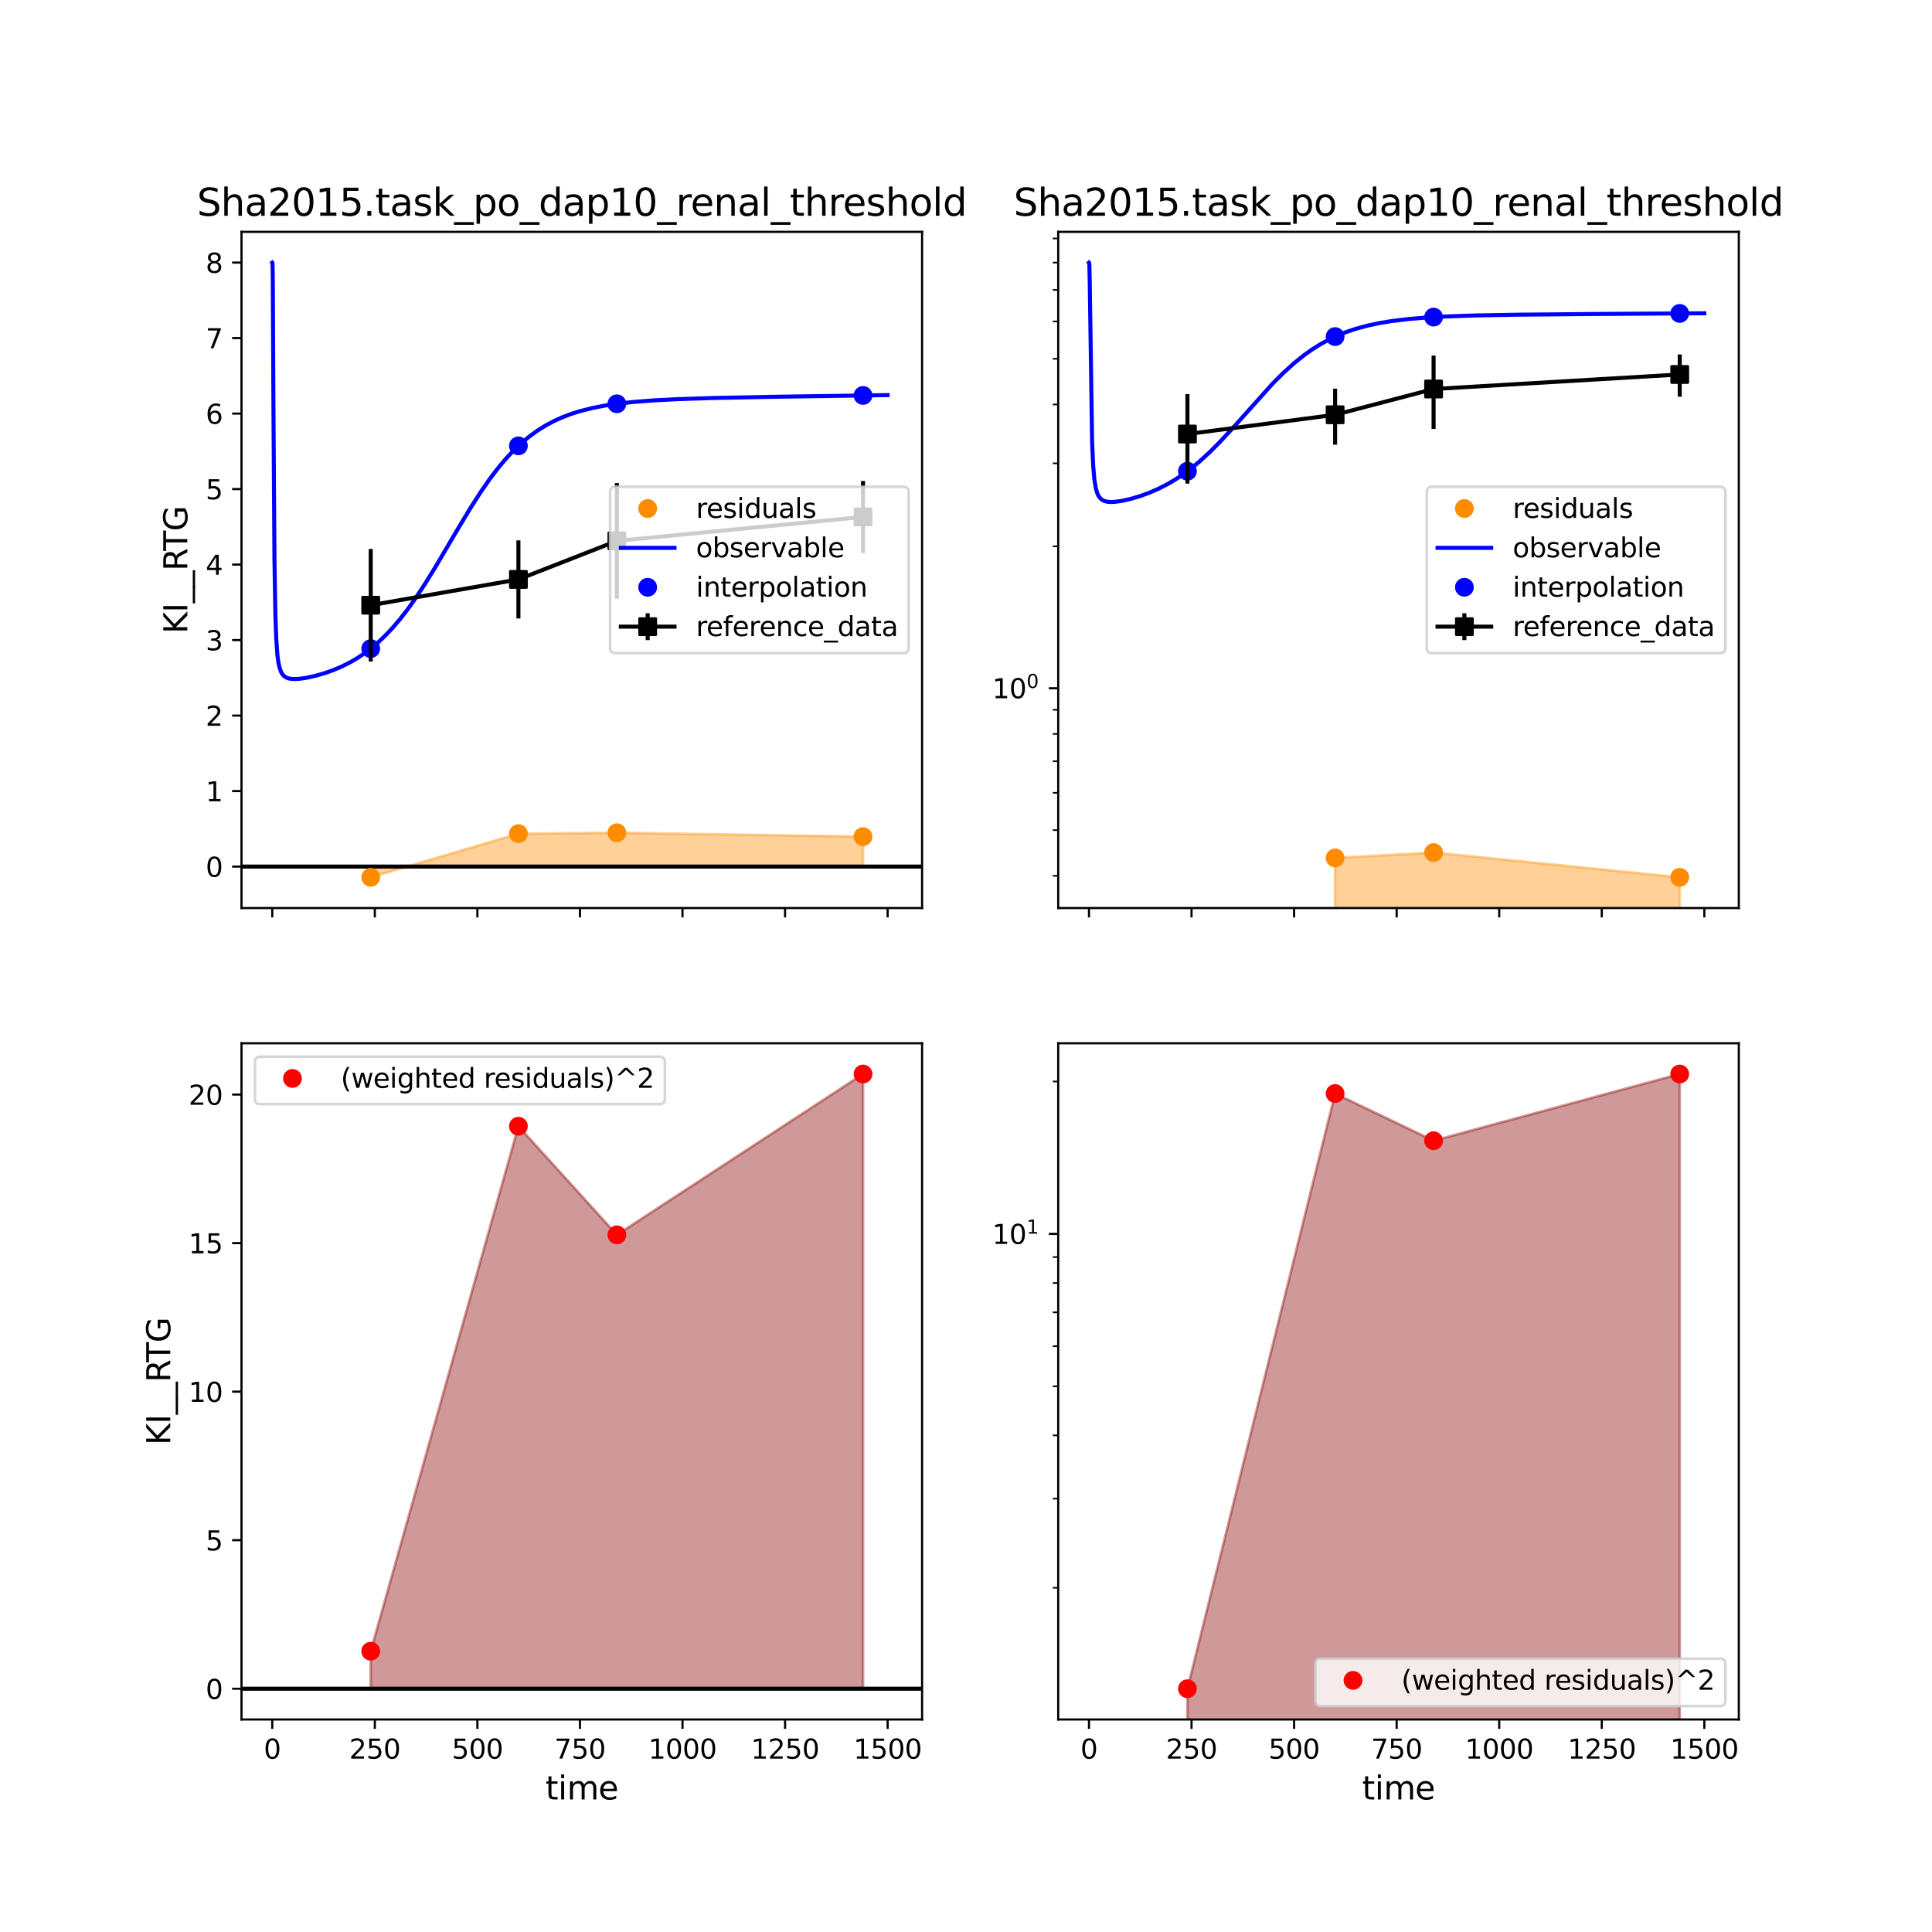 <?xml version="1.0" encoding="utf-8" standalone="no"?>
<!DOCTYPE svg PUBLIC "-//W3C//DTD SVG 1.1//EN"
  "http://www.w3.org/Graphics/SVG/1.1/DTD/svg11.dtd">
<svg xmlns:xlink="http://www.w3.org/1999/xlink" width="720pt" height="720pt" viewBox="0 0 720 720" xmlns="http://www.w3.org/2000/svg" version="1.1">
 <defs>
  <style type="text/css">*{stroke-linejoin: round; stroke-linecap: butt}</style>
 </defs>
 <g id="figure_1">
  <g id="patch_1">
   <path d="M 0 720 
L 720 720 
L 720 0 
L 0 0 
z
" style="fill: #ffffff"/>
  </g>
  <g id="axes_1">
   <g id="patch_2">
    <path d="M 90 338.4 
L 343.636 338.4 
L 343.636 86.4 
L 90 86.4 
z
" style="fill: #ffffff"/>
   </g>
   <g id="PolyCollection_1">
    <defs>
     <path id="mc5a4f9726c" d="M 138.159 -397.048 
L 138.159 -393.055 
L 193.197 -409.332 
L 229.89 -409.655 
L 321.621 -408.22 
L 321.621 -397.048 
L 321.621 -397.048 
L 229.89 -397.048 
L 193.197 -397.048 
L 138.159 -397.048 
z
" style="stroke: #ff8c00; stroke-opacity: 0.4"/>
    </defs>
    <g clip-path="url(#p5f20e3ddb9)">
     <use xlink:href="#mc5a4f9726c" x="0" y="720" style="fill: #ff8c00; fill-opacity: 0.4; stroke: #ff8c00; stroke-opacity: 0.4"/>
    </g>
   </g>
   <g id="matplotlib.axis_1">
    <g id="xtick_1">
     <g id="line2d_1">
      <defs>
       <path id="ma5d4e78f22" d="M 0 0 
L 0 3.5 
" style="stroke: #000000; stroke-width: 0.8"/>
      </defs>
      <g>
       <use xlink:href="#ma5d4e78f22" x="101.466" y="338.4" style="stroke: #000000; stroke-width: 0.8"/>
      </g>
     </g>
    </g>
    <g id="xtick_2">
     <g id="line2d_2">
      <g>
       <use xlink:href="#ma5d4e78f22" x="139.688" y="338.4" style="stroke: #000000; stroke-width: 0.8"/>
      </g>
     </g>
    </g>
    <g id="xtick_3">
     <g id="line2d_3">
      <g>
       <use xlink:href="#ma5d4e78f22" x="177.909" y="338.4" style="stroke: #000000; stroke-width: 0.8"/>
      </g>
     </g>
    </g>
    <g id="xtick_4">
     <g id="line2d_4">
      <g>
       <use xlink:href="#ma5d4e78f22" x="216.13" y="338.4" style="stroke: #000000; stroke-width: 0.8"/>
      </g>
     </g>
    </g>
    <g id="xtick_5">
     <g id="line2d_5">
      <g>
       <use xlink:href="#ma5d4e78f22" x="254.351" y="338.4" style="stroke: #000000; stroke-width: 0.8"/>
      </g>
     </g>
    </g>
    <g id="xtick_6">
     <g id="line2d_6">
      <g>
       <use xlink:href="#ma5d4e78f22" x="292.573" y="338.4" style="stroke: #000000; stroke-width: 0.8"/>
      </g>
     </g>
    </g>
    <g id="xtick_7">
     <g id="line2d_7">
      <g>
       <use xlink:href="#ma5d4e78f22" x="330.794" y="338.4" style="stroke: #000000; stroke-width: 0.8"/>
      </g>
     </g>
    </g>
   </g>
   <g id="matplotlib.axis_2">
    <g id="ytick_1">
     <g id="line2d_8">
      <defs>
       <path id="m391f6ba4e1" d="M 0 0 
L -3.5 0 
" style="stroke: #000000; stroke-width: 0.8"/>
      </defs>
      <g>
       <use xlink:href="#m391f6ba4e1" x="90" y="322.952" style="stroke: #000000; stroke-width: 0.8"/>
      </g>
     </g>
     <g id="text_1">
      <!-- 0 -->
      <g transform="translate(76.638 326.751) scale(0.1 -0.1)">
       <defs>
        <path id="DejaVuSans-30" d="M 2034 4250 
Q 1547 4250 1301 3770 
Q 1056 3291 1056 2328 
Q 1056 1369 1301 889 
Q 1547 409 2034 409 
Q 2525 409 2770 889 
Q 3016 1369 3016 2328 
Q 3016 3291 2770 3770 
Q 2525 4250 2034 4250 
z
M 2034 4750 
Q 2819 4750 3233 4129 
Q 3647 3509 3647 2328 
Q 3647 1150 3233 529 
Q 2819 -91 2034 -91 
Q 1250 -91 836 529 
Q 422 1150 422 2328 
Q 422 3509 836 4129 
Q 1250 4750 2034 4750 
z
" transform="scale(0.016)"/>
       </defs>
       <use xlink:href="#DejaVuSans-30"/>
      </g>
     </g>
    </g>
    <g id="ytick_2">
     <g id="line2d_9">
      <g>
       <use xlink:href="#m391f6ba4e1" x="90" y="294.815" style="stroke: #000000; stroke-width: 0.8"/>
      </g>
     </g>
     <g id="text_2">
      <!-- 1 -->
      <g transform="translate(76.638 298.614) scale(0.1 -0.1)">
       <defs>
        <path id="DejaVuSans-31" d="M 794 531 
L 1825 531 
L 1825 4091 
L 703 3866 
L 703 4441 
L 1819 4666 
L 2450 4666 
L 2450 531 
L 3481 531 
L 3481 0 
L 794 0 
L 794 531 
z
" transform="scale(0.016)"/>
       </defs>
       <use xlink:href="#DejaVuSans-31"/>
      </g>
     </g>
    </g>
    <g id="ytick_3">
     <g id="line2d_10">
      <g>
       <use xlink:href="#m391f6ba4e1" x="90" y="266.678" style="stroke: #000000; stroke-width: 0.8"/>
      </g>
     </g>
     <g id="text_3">
      <!-- 2 -->
      <g transform="translate(76.638 270.477) scale(0.1 -0.1)">
       <defs>
        <path id="DejaVuSans-32" d="M 1228 531 
L 3431 531 
L 3431 0 
L 469 0 
L 469 531 
Q 828 903 1448 1529 
Q 2069 2156 2228 2338 
Q 2531 2678 2651 2914 
Q 2772 3150 2772 3378 
Q 2772 3750 2511 3984 
Q 2250 4219 1831 4219 
Q 1534 4219 1204 4116 
Q 875 4013 500 3803 
L 500 4441 
Q 881 4594 1212 4672 
Q 1544 4750 1819 4750 
Q 2544 4750 2975 4387 
Q 3406 4025 3406 3419 
Q 3406 3131 3298 2873 
Q 3191 2616 2906 2266 
Q 2828 2175 2409 1742 
Q 1991 1309 1228 531 
z
" transform="scale(0.016)"/>
       </defs>
       <use xlink:href="#DejaVuSans-32"/>
      </g>
     </g>
    </g>
    <g id="ytick_4">
     <g id="line2d_11">
      <g>
       <use xlink:href="#m391f6ba4e1" x="90" y="238.541" style="stroke: #000000; stroke-width: 0.8"/>
      </g>
     </g>
     <g id="text_4">
      <!-- 3 -->
      <g transform="translate(76.638 242.34) scale(0.1 -0.1)">
       <defs>
        <path id="DejaVuSans-33" d="M 2597 2516 
Q 3050 2419 3304 2112 
Q 3559 1806 3559 1356 
Q 3559 666 3084 287 
Q 2609 -91 1734 -91 
Q 1441 -91 1130 -33 
Q 819 25 488 141 
L 488 750 
Q 750 597 1062 519 
Q 1375 441 1716 441 
Q 2309 441 2620 675 
Q 2931 909 2931 1356 
Q 2931 1769 2642 2001 
Q 2353 2234 1838 2234 
L 1294 2234 
L 1294 2753 
L 1863 2753 
Q 2328 2753 2575 2939 
Q 2822 3125 2822 3475 
Q 2822 3834 2567 4026 
Q 2313 4219 1838 4219 
Q 1578 4219 1281 4162 
Q 984 4106 628 3988 
L 628 4550 
Q 988 4650 1302 4700 
Q 1616 4750 1894 4750 
Q 2613 4750 3031 4423 
Q 3450 4097 3450 3541 
Q 3450 3153 3228 2886 
Q 3006 2619 2597 2516 
z
" transform="scale(0.016)"/>
       </defs>
       <use xlink:href="#DejaVuSans-33"/>
      </g>
     </g>
    </g>
    <g id="ytick_5">
     <g id="line2d_12">
      <g>
       <use xlink:href="#m391f6ba4e1" x="90" y="210.404" style="stroke: #000000; stroke-width: 0.8"/>
      </g>
     </g>
     <g id="text_5">
      <!-- 4 -->
      <g transform="translate(76.638 214.203) scale(0.1 -0.1)">
       <defs>
        <path id="DejaVuSans-34" d="M 2419 4116 
L 825 1625 
L 2419 1625 
L 2419 4116 
z
M 2253 4666 
L 3047 4666 
L 3047 1625 
L 3713 1625 
L 3713 1100 
L 3047 1100 
L 3047 0 
L 2419 0 
L 2419 1100 
L 313 1100 
L 313 1709 
L 2253 4666 
z
" transform="scale(0.016)"/>
       </defs>
       <use xlink:href="#DejaVuSans-34"/>
      </g>
     </g>
    </g>
    <g id="ytick_6">
     <g id="line2d_13">
      <g>
       <use xlink:href="#m391f6ba4e1" x="90" y="182.266" style="stroke: #000000; stroke-width: 0.8"/>
      </g>
     </g>
     <g id="text_6">
      <!-- 5 -->
      <g transform="translate(76.638 186.066) scale(0.1 -0.1)">
       <defs>
        <path id="DejaVuSans-35" d="M 691 4666 
L 3169 4666 
L 3169 4134 
L 1269 4134 
L 1269 2991 
Q 1406 3038 1543 3061 
Q 1681 3084 1819 3084 
Q 2600 3084 3056 2656 
Q 3513 2228 3513 1497 
Q 3513 744 3044 326 
Q 2575 -91 1722 -91 
Q 1428 -91 1123 -41 
Q 819 9 494 109 
L 494 744 
Q 775 591 1075 516 
Q 1375 441 1709 441 
Q 2250 441 2565 725 
Q 2881 1009 2881 1497 
Q 2881 1984 2565 2268 
Q 2250 2553 1709 2553 
Q 1456 2553 1204 2497 
Q 953 2441 691 2322 
L 691 4666 
z
" transform="scale(0.016)"/>
       </defs>
       <use xlink:href="#DejaVuSans-35"/>
      </g>
     </g>
    </g>
    <g id="ytick_7">
     <g id="line2d_14">
      <g>
       <use xlink:href="#m391f6ba4e1" x="90" y="154.129" style="stroke: #000000; stroke-width: 0.8"/>
      </g>
     </g>
     <g id="text_7">
      <!-- 6 -->
      <g transform="translate(76.638 157.928) scale(0.1 -0.1)">
       <defs>
        <path id="DejaVuSans-36" d="M 2113 2584 
Q 1688 2584 1439 2293 
Q 1191 2003 1191 1497 
Q 1191 994 1439 701 
Q 1688 409 2113 409 
Q 2538 409 2786 701 
Q 3034 994 3034 1497 
Q 3034 2003 2786 2293 
Q 2538 2584 2113 2584 
z
M 3366 4563 
L 3366 3988 
Q 3128 4100 2886 4159 
Q 2644 4219 2406 4219 
Q 1781 4219 1451 3797 
Q 1122 3375 1075 2522 
Q 1259 2794 1537 2939 
Q 1816 3084 2150 3084 
Q 2853 3084 3261 2657 
Q 3669 2231 3669 1497 
Q 3669 778 3244 343 
Q 2819 -91 2113 -91 
Q 1303 -91 875 529 
Q 447 1150 447 2328 
Q 447 3434 972 4092 
Q 1497 4750 2381 4750 
Q 2619 4750 2861 4703 
Q 3103 4656 3366 4563 
z
" transform="scale(0.016)"/>
       </defs>
       <use xlink:href="#DejaVuSans-36"/>
      </g>
     </g>
    </g>
    <g id="ytick_8">
     <g id="line2d_15">
      <g>
       <use xlink:href="#m391f6ba4e1" x="90" y="125.992" style="stroke: #000000; stroke-width: 0.8"/>
      </g>
     </g>
     <g id="text_8">
      <!-- 7 -->
      <g transform="translate(76.638 129.791) scale(0.1 -0.1)">
       <defs>
        <path id="DejaVuSans-37" d="M 525 4666 
L 3525 4666 
L 3525 4397 
L 1831 0 
L 1172 0 
L 2766 4134 
L 525 4134 
L 525 4666 
z
" transform="scale(0.016)"/>
       </defs>
       <use xlink:href="#DejaVuSans-37"/>
      </g>
     </g>
    </g>
    <g id="ytick_9">
     <g id="line2d_16">
      <g>
       <use xlink:href="#m391f6ba4e1" x="90" y="97.855" style="stroke: #000000; stroke-width: 0.8"/>
      </g>
     </g>
     <g id="text_9">
      <!-- 8 -->
      <g transform="translate(76.638 101.654) scale(0.1 -0.1)">
       <defs>
        <path id="DejaVuSans-38" d="M 2034 2216 
Q 1584 2216 1326 1975 
Q 1069 1734 1069 1313 
Q 1069 891 1326 650 
Q 1584 409 2034 409 
Q 2484 409 2743 651 
Q 3003 894 3003 1313 
Q 3003 1734 2745 1975 
Q 2488 2216 2034 2216 
z
M 1403 2484 
Q 997 2584 770 2862 
Q 544 3141 544 3541 
Q 544 4100 942 4425 
Q 1341 4750 2034 4750 
Q 2731 4750 3128 4425 
Q 3525 4100 3525 3541 
Q 3525 3141 3298 2862 
Q 3072 2584 2669 2484 
Q 3125 2378 3379 2068 
Q 3634 1759 3634 1313 
Q 3634 634 3220 271 
Q 2806 -91 2034 -91 
Q 1263 -91 848 271 
Q 434 634 434 1313 
Q 434 1759 690 2068 
Q 947 2378 1403 2484 
z
M 1172 3481 
Q 1172 3119 1398 2916 
Q 1625 2713 2034 2713 
Q 2441 2713 2670 2916 
Q 2900 3119 2900 3481 
Q 2900 3844 2670 4047 
Q 2441 4250 2034 4250 
Q 1625 4250 1398 4047 
Q 1172 3844 1172 3481 
z
" transform="scale(0.016)"/>
       </defs>
       <use xlink:href="#DejaVuSans-38"/>
      </g>
     </g>
    </g>
    <g id="text_10">
     <!-- KI__RTG -->
     <g transform="translate(69.808 236.153) rotate(-90) scale(0.12 -0.12)">
      <defs>
       <path id="DejaVuSans-4b" d="M 628 4666 
L 1259 4666 
L 1259 2694 
L 3353 4666 
L 4166 4666 
L 1850 2491 
L 4331 0 
L 3500 0 
L 1259 2247 
L 1259 0 
L 628 0 
L 628 4666 
z
" transform="scale(0.016)"/>
       <path id="DejaVuSans-49" d="M 628 4666 
L 1259 4666 
L 1259 0 
L 628 0 
L 628 4666 
z
" transform="scale(0.016)"/>
       <path id="DejaVuSans-5f" d="M 3263 -1063 
L 3263 -1509 
L -63 -1509 
L -63 -1063 
L 3263 -1063 
z
" transform="scale(0.016)"/>
       <path id="DejaVuSans-52" d="M 2841 2188 
Q 3044 2119 3236 1894 
Q 3428 1669 3622 1275 
L 4263 0 
L 3584 0 
L 2988 1197 
Q 2756 1666 2539 1819 
Q 2322 1972 1947 1972 
L 1259 1972 
L 1259 0 
L 628 0 
L 628 4666 
L 2053 4666 
Q 2853 4666 3247 4331 
Q 3641 3997 3641 3322 
Q 3641 2881 3436 2590 
Q 3231 2300 2841 2188 
z
M 1259 4147 
L 1259 2491 
L 2053 2491 
Q 2509 2491 2742 2702 
Q 2975 2913 2975 3322 
Q 2975 3731 2742 3939 
Q 2509 4147 2053 4147 
L 1259 4147 
z
" transform="scale(0.016)"/>
       <path id="DejaVuSans-54" d="M -19 4666 
L 3928 4666 
L 3928 4134 
L 2272 4134 
L 2272 0 
L 1638 0 
L 1638 4134 
L -19 4134 
L -19 4666 
z
" transform="scale(0.016)"/>
       <path id="DejaVuSans-47" d="M 3809 666 
L 3809 1919 
L 2778 1919 
L 2778 2438 
L 4434 2438 
L 4434 434 
Q 4069 175 3628 42 
Q 3188 -91 2688 -91 
Q 1594 -91 976 548 
Q 359 1188 359 2328 
Q 359 3472 976 4111 
Q 1594 4750 2688 4750 
Q 3144 4750 3555 4637 
Q 3966 4525 4313 4306 
L 4313 3634 
Q 3963 3931 3569 4081 
Q 3175 4231 2741 4231 
Q 1884 4231 1454 3753 
Q 1025 3275 1025 2328 
Q 1025 1384 1454 906 
Q 1884 428 2741 428 
Q 3075 428 3337 486 
Q 3600 544 3809 666 
z
" transform="scale(0.016)"/>
      </defs>
      <use xlink:href="#DejaVuSans-4b"/>
      <use xlink:href="#DejaVuSans-49" x="65.576"/>
      <use xlink:href="#DejaVuSans-5f" x="95.068"/>
      <use xlink:href="#DejaVuSans-5f" x="145.068"/>
      <use xlink:href="#DejaVuSans-52" x="195.068"/>
      <use xlink:href="#DejaVuSans-54" x="257.301"/>
      <use xlink:href="#DejaVuSans-47" x="318.385"/>
     </g>
    </g>
   </g>
   <g id="line2d_17">
    <path d="M 90 322.952 
L 343.636 322.952 
" clip-path="url(#p5f20e3ddb9)" style="fill: none; stroke: #000000; stroke-width: 1.5; stroke-linecap: square"/>
   </g>
   <g id="line2d_18">
    <defs>
     <path id="mbcae9b71ff" d="M 0 3 
C 0.796 3 1.559 2.684 2.121 2.121 
C 2.684 1.559 3 0.796 3 0 
C 3 -0.796 2.684 -1.559 2.121 -2.121 
C 1.559 -2.684 0.796 -3 0 -3 
C -0.796 -3 -1.559 -2.684 -2.121 -2.121 
C -2.684 -1.559 -3 -0.796 -3 0 
C -3 0.796 -2.684 1.559 -2.121 2.121 
C -1.559 2.684 -0.796 3 0 3 
z
" style="stroke: #ff8c00"/>
    </defs>
    <g clip-path="url(#p5f20e3ddb9)">
     <use xlink:href="#mbcae9b71ff" x="138.159" y="326.945" style="fill: #ff8c00; stroke: #ff8c00"/>
     <use xlink:href="#mbcae9b71ff" x="193.197" y="310.668" style="fill: #ff8c00; stroke: #ff8c00"/>
     <use xlink:href="#mbcae9b71ff" x="229.89" y="310.345" style="fill: #ff8c00; stroke: #ff8c00"/>
     <use xlink:href="#mbcae9b71ff" x="321.621" y="311.78" style="fill: #ff8c00; stroke: #ff8c00"/>
    </g>
   </g>
   <g id="line2d_19">
    <path d="M 101.466 97.855 
L 101.53 97.93 
L 101.588 99.033 
L 101.67 105.524 
L 101.902 151.069 
L 102.28 208.39 
L 102.628 229.169 
L 102.959 238.224 
L 103.378 244.024 
L 103.747 246.84 
L 104.193 248.9 
L 104.786 250.509 
L 105.386 251.467 
L 106.063 252.127 
L 106.965 252.633 
L 107.892 252.906 
L 109.295 253.061 
L 111.24 253.001 
L 113.948 252.638 
L 117.198 251.946 
L 120.737 250.949 
L 124.06 249.786 
L 127.382 248.381 
L 130.823 246.636 
L 133.433 245.089 
L 136.044 243.327 
L 138.654 241.332 
L 141.264 239.086 
L 143.874 236.572 
L 146.484 233.782 
L 149.095 230.708 
L 151.705 227.355 
L 154.315 223.733 
L 158.23 217.844 
L 162.146 211.515 
L 169.976 198.219 
L 175.197 189.523 
L 179.112 183.411 
L 182.534 178.483 
L 185.466 174.622 
L 188.461 171.043 
L 191.099 168.202 
L 194.159 165.268 
L 197.259 162.67 
L 200.36 160.424 
L 203.46 158.497 
L 206.561 156.856 
L 209.661 155.464 
L 212.762 154.29 
L 215.862 153.302 
L 220.513 152.11 
L 225.164 151.195 
L 229.815 150.492 
L 236.016 149.799 
L 243.767 149.202 
L 253.069 148.732 
L 266.355 148.308 
L 287.609 147.882 
L 330.794 147.241 
L 330.794 147.241 
" clip-path="url(#p5f20e3ddb9)" style="fill: none; stroke: #0000ff; stroke-width: 1.5; stroke-linecap: square"/>
   </g>
   <g id="line2d_20">
    <defs>
     <path id="m127028215e" d="M 0 3 
C 0.796 3 1.559 2.684 2.121 2.121 
C 2.684 1.559 3 0.796 3 0 
C 3 -0.796 2.684 -1.559 2.121 -2.121 
C 1.559 -2.684 0.796 -3 0 -3 
C -0.796 -3 -1.559 -2.684 -2.121 -2.121 
C -2.684 -1.559 -3 -0.796 -3 0 
C -3 0.796 -2.684 1.559 -2.121 2.121 
C -1.559 2.684 -0.796 3 0 3 
z
" style="stroke: #0000ff"/>
    </defs>
    <g clip-path="url(#p5f20e3ddb9)">
     <use xlink:href="#m127028215e" x="138.159" y="241.722" style="fill: #0000ff; stroke: #0000ff"/>
     <use xlink:href="#m127028215e" x="193.197" y="166.15" style="fill: #0000ff; stroke: #0000ff"/>
     <use xlink:href="#m127028215e" x="229.89" y="150.483" style="fill: #0000ff; stroke: #0000ff"/>
     <use xlink:href="#m127028215e" x="321.621" y="147.37" style="fill: #0000ff; stroke: #0000ff"/>
    </g>
   </g>
   <g id="LineCollection_1">
    <path d="M 138.159 246.501 
L 138.159 204.578 
" clip-path="url(#p5f20e3ddb9)" style="fill: none; stroke: #000000; stroke-width: 1.5"/>
    <path d="M 193.197 230.479 
L 193.197 201.389 
" clip-path="url(#p5f20e3ddb9)" style="fill: none; stroke: #000000; stroke-width: 1.5"/>
    <path d="M 229.89 223.106 
L 229.89 180.042 
" clip-path="url(#p5f20e3ddb9)" style="fill: none; stroke: #000000; stroke-width: 1.5"/>
    <path d="M 321.621 206.052 
L 321.621 179.244 
" clip-path="url(#p5f20e3ddb9)" style="fill: none; stroke: #000000; stroke-width: 1.5"/>
   </g>
   <g id="line2d_21">
    <path d="M 138.159 225.539 
L 193.197 215.934 
L 229.89 201.574 
L 321.621 192.648 
" clip-path="url(#p5f20e3ddb9)" style="fill: none; stroke: #000000; stroke-width: 1.5; stroke-linecap: square"/>
    <defs>
     <path id="me7a48722fa" d="M -3 3 
L 3 3 
L 3 -3 
L -3 -3 
z
" style="stroke: #000000; stroke-linejoin: miter"/>
    </defs>
    <g clip-path="url(#p5f20e3ddb9)">
     <use xlink:href="#me7a48722fa" x="138.159" y="225.539" style="stroke: #000000; stroke-linejoin: miter"/>
     <use xlink:href="#me7a48722fa" x="193.197" y="215.934" style="stroke: #000000; stroke-linejoin: miter"/>
     <use xlink:href="#me7a48722fa" x="229.89" y="201.574" style="stroke: #000000; stroke-linejoin: miter"/>
     <use xlink:href="#me7a48722fa" x="321.621" y="192.648" style="stroke: #000000; stroke-linejoin: miter"/>
    </g>
   </g>
   <g id="patch_3">
    <path d="M 90 338.4 
L 90 86.4 
" style="fill: none; stroke: #000000; stroke-width: 0.8; stroke-linejoin: miter; stroke-linecap: square"/>
   </g>
   <g id="patch_4">
    <path d="M 343.636 338.4 
L 343.636 86.4 
" style="fill: none; stroke: #000000; stroke-width: 0.8; stroke-linejoin: miter; stroke-linecap: square"/>
   </g>
   <g id="patch_5">
    <path d="M 90 338.4 
L 343.636 338.4 
" style="fill: none; stroke: #000000; stroke-width: 0.8; stroke-linejoin: miter; stroke-linecap: square"/>
   </g>
   <g id="patch_6">
    <path d="M 90 86.4 
L 343.636 86.4 
" style="fill: none; stroke: #000000; stroke-width: 0.8; stroke-linejoin: miter; stroke-linecap: square"/>
   </g>
   <g id="text_11">
    <!-- Sha2015.task_po_dap10_renal_threshold -->
    <g transform="translate(73.402 80.4) scale(0.14 -0.14)">
     <defs>
      <path id="DejaVuSans-53" d="M 3425 4513 
L 3425 3897 
Q 3066 4069 2747 4153 
Q 2428 4238 2131 4238 
Q 1616 4238 1336 4038 
Q 1056 3838 1056 3469 
Q 1056 3159 1242 3001 
Q 1428 2844 1947 2747 
L 2328 2669 
Q 3034 2534 3370 2195 
Q 3706 1856 3706 1288 
Q 3706 609 3251 259 
Q 2797 -91 1919 -91 
Q 1588 -91 1214 -16 
Q 841 59 441 206 
L 441 856 
Q 825 641 1194 531 
Q 1563 422 1919 422 
Q 2459 422 2753 634 
Q 3047 847 3047 1241 
Q 3047 1584 2836 1778 
Q 2625 1972 2144 2069 
L 1759 2144 
Q 1053 2284 737 2584 
Q 422 2884 422 3419 
Q 422 4038 858 4394 
Q 1294 4750 2059 4750 
Q 2388 4750 2728 4690 
Q 3069 4631 3425 4513 
z
" transform="scale(0.016)"/>
      <path id="DejaVuSans-68" d="M 3513 2113 
L 3513 0 
L 2938 0 
L 2938 2094 
Q 2938 2591 2744 2837 
Q 2550 3084 2163 3084 
Q 1697 3084 1428 2787 
Q 1159 2491 1159 1978 
L 1159 0 
L 581 0 
L 581 4863 
L 1159 4863 
L 1159 2956 
Q 1366 3272 1645 3428 
Q 1925 3584 2291 3584 
Q 2894 3584 3203 3211 
Q 3513 2838 3513 2113 
z
" transform="scale(0.016)"/>
      <path id="DejaVuSans-61" d="M 2194 1759 
Q 1497 1759 1228 1600 
Q 959 1441 959 1056 
Q 959 750 1161 570 
Q 1363 391 1709 391 
Q 2188 391 2477 730 
Q 2766 1069 2766 1631 
L 2766 1759 
L 2194 1759 
z
M 3341 1997 
L 3341 0 
L 2766 0 
L 2766 531 
Q 2569 213 2275 61 
Q 1981 -91 1556 -91 
Q 1019 -91 701 211 
Q 384 513 384 1019 
Q 384 1609 779 1909 
Q 1175 2209 1959 2209 
L 2766 2209 
L 2766 2266 
Q 2766 2663 2505 2880 
Q 2244 3097 1772 3097 
Q 1472 3097 1187 3025 
Q 903 2953 641 2809 
L 641 3341 
Q 956 3463 1253 3523 
Q 1550 3584 1831 3584 
Q 2591 3584 2966 3190 
Q 3341 2797 3341 1997 
z
" transform="scale(0.016)"/>
      <path id="DejaVuSans-2e" d="M 684 794 
L 1344 794 
L 1344 0 
L 684 0 
L 684 794 
z
" transform="scale(0.016)"/>
      <path id="DejaVuSans-74" d="M 1172 4494 
L 1172 3500 
L 2356 3500 
L 2356 3053 
L 1172 3053 
L 1172 1153 
Q 1172 725 1289 603 
Q 1406 481 1766 481 
L 2356 481 
L 2356 0 
L 1766 0 
Q 1100 0 847 248 
Q 594 497 594 1153 
L 594 3053 
L 172 3053 
L 172 3500 
L 594 3500 
L 594 4494 
L 1172 4494 
z
" transform="scale(0.016)"/>
      <path id="DejaVuSans-73" d="M 2834 3397 
L 2834 2853 
Q 2591 2978 2328 3040 
Q 2066 3103 1784 3103 
Q 1356 3103 1142 2972 
Q 928 2841 928 2578 
Q 928 2378 1081 2264 
Q 1234 2150 1697 2047 
L 1894 2003 
Q 2506 1872 2764 1633 
Q 3022 1394 3022 966 
Q 3022 478 2636 193 
Q 2250 -91 1575 -91 
Q 1294 -91 989 -36 
Q 684 19 347 128 
L 347 722 
Q 666 556 975 473 
Q 1284 391 1588 391 
Q 1994 391 2212 530 
Q 2431 669 2431 922 
Q 2431 1156 2273 1281 
Q 2116 1406 1581 1522 
L 1381 1569 
Q 847 1681 609 1914 
Q 372 2147 372 2553 
Q 372 3047 722 3315 
Q 1072 3584 1716 3584 
Q 2034 3584 2315 3537 
Q 2597 3491 2834 3397 
z
" transform="scale(0.016)"/>
      <path id="DejaVuSans-6b" d="M 581 4863 
L 1159 4863 
L 1159 1991 
L 2875 3500 
L 3609 3500 
L 1753 1863 
L 3688 0 
L 2938 0 
L 1159 1709 
L 1159 0 
L 581 0 
L 581 4863 
z
" transform="scale(0.016)"/>
      <path id="DejaVuSans-70" d="M 1159 525 
L 1159 -1331 
L 581 -1331 
L 581 3500 
L 1159 3500 
L 1159 2969 
Q 1341 3281 1617 3432 
Q 1894 3584 2278 3584 
Q 2916 3584 3314 3078 
Q 3713 2572 3713 1747 
Q 3713 922 3314 415 
Q 2916 -91 2278 -91 
Q 1894 -91 1617 61 
Q 1341 213 1159 525 
z
M 3116 1747 
Q 3116 2381 2855 2742 
Q 2594 3103 2138 3103 
Q 1681 3103 1420 2742 
Q 1159 2381 1159 1747 
Q 1159 1113 1420 752 
Q 1681 391 2138 391 
Q 2594 391 2855 752 
Q 3116 1113 3116 1747 
z
" transform="scale(0.016)"/>
      <path id="DejaVuSans-6f" d="M 1959 3097 
Q 1497 3097 1228 2736 
Q 959 2375 959 1747 
Q 959 1119 1226 758 
Q 1494 397 1959 397 
Q 2419 397 2687 759 
Q 2956 1122 2956 1747 
Q 2956 2369 2687 2733 
Q 2419 3097 1959 3097 
z
M 1959 3584 
Q 2709 3584 3137 3096 
Q 3566 2609 3566 1747 
Q 3566 888 3137 398 
Q 2709 -91 1959 -91 
Q 1206 -91 779 398 
Q 353 888 353 1747 
Q 353 2609 779 3096 
Q 1206 3584 1959 3584 
z
" transform="scale(0.016)"/>
      <path id="DejaVuSans-64" d="M 2906 2969 
L 2906 4863 
L 3481 4863 
L 3481 0 
L 2906 0 
L 2906 525 
Q 2725 213 2448 61 
Q 2172 -91 1784 -91 
Q 1150 -91 751 415 
Q 353 922 353 1747 
Q 353 2572 751 3078 
Q 1150 3584 1784 3584 
Q 2172 3584 2448 3432 
Q 2725 3281 2906 2969 
z
M 947 1747 
Q 947 1113 1208 752 
Q 1469 391 1925 391 
Q 2381 391 2643 752 
Q 2906 1113 2906 1747 
Q 2906 2381 2643 2742 
Q 2381 3103 1925 3103 
Q 1469 3103 1208 2742 
Q 947 2381 947 1747 
z
" transform="scale(0.016)"/>
      <path id="DejaVuSans-72" d="M 2631 2963 
Q 2534 3019 2420 3045 
Q 2306 3072 2169 3072 
Q 1681 3072 1420 2755 
Q 1159 2438 1159 1844 
L 1159 0 
L 581 0 
L 581 3500 
L 1159 3500 
L 1159 2956 
Q 1341 3275 1631 3429 
Q 1922 3584 2338 3584 
Q 2397 3584 2469 3576 
Q 2541 3569 2628 3553 
L 2631 2963 
z
" transform="scale(0.016)"/>
      <path id="DejaVuSans-65" d="M 3597 1894 
L 3597 1613 
L 953 1613 
Q 991 1019 1311 708 
Q 1631 397 2203 397 
Q 2534 397 2845 478 
Q 3156 559 3463 722 
L 3463 178 
Q 3153 47 2828 -22 
Q 2503 -91 2169 -91 
Q 1331 -91 842 396 
Q 353 884 353 1716 
Q 353 2575 817 3079 
Q 1281 3584 2069 3584 
Q 2775 3584 3186 3129 
Q 3597 2675 3597 1894 
z
M 3022 2063 
Q 3016 2534 2758 2815 
Q 2500 3097 2075 3097 
Q 1594 3097 1305 2825 
Q 1016 2553 972 2059 
L 3022 2063 
z
" transform="scale(0.016)"/>
      <path id="DejaVuSans-6e" d="M 3513 2113 
L 3513 0 
L 2938 0 
L 2938 2094 
Q 2938 2591 2744 2837 
Q 2550 3084 2163 3084 
Q 1697 3084 1428 2787 
Q 1159 2491 1159 1978 
L 1159 0 
L 581 0 
L 581 3500 
L 1159 3500 
L 1159 2956 
Q 1366 3272 1645 3428 
Q 1925 3584 2291 3584 
Q 2894 3584 3203 3211 
Q 3513 2838 3513 2113 
z
" transform="scale(0.016)"/>
      <path id="DejaVuSans-6c" d="M 603 4863 
L 1178 4863 
L 1178 0 
L 603 0 
L 603 4863 
z
" transform="scale(0.016)"/>
     </defs>
     <use xlink:href="#DejaVuSans-53"/>
     <use xlink:href="#DejaVuSans-68" x="63.477"/>
     <use xlink:href="#DejaVuSans-61" x="126.855"/>
     <use xlink:href="#DejaVuSans-32" x="188.135"/>
     <use xlink:href="#DejaVuSans-30" x="251.758"/>
     <use xlink:href="#DejaVuSans-31" x="315.381"/>
     <use xlink:href="#DejaVuSans-35" x="379.004"/>
     <use xlink:href="#DejaVuSans-2e" x="442.627"/>
     <use xlink:href="#DejaVuSans-74" x="474.414"/>
     <use xlink:href="#DejaVuSans-61" x="513.623"/>
     <use xlink:href="#DejaVuSans-73" x="574.902"/>
     <use xlink:href="#DejaVuSans-6b" x="627.002"/>
     <use xlink:href="#DejaVuSans-5f" x="684.912"/>
     <use xlink:href="#DejaVuSans-70" x="734.912"/>
     <use xlink:href="#DejaVuSans-6f" x="798.389"/>
     <use xlink:href="#DejaVuSans-5f" x="859.57"/>
     <use xlink:href="#DejaVuSans-64" x="909.57"/>
     <use xlink:href="#DejaVuSans-61" x="973.047"/>
     <use xlink:href="#DejaVuSans-70" x="1034.326"/>
     <use xlink:href="#DejaVuSans-31" x="1097.803"/>
     <use xlink:href="#DejaVuSans-30" x="1161.426"/>
     <use xlink:href="#DejaVuSans-5f" x="1225.049"/>
     <use xlink:href="#DejaVuSans-72" x="1275.049"/>
     <use xlink:href="#DejaVuSans-65" x="1313.912"/>
     <use xlink:href="#DejaVuSans-6e" x="1375.436"/>
     <use xlink:href="#DejaVuSans-61" x="1438.814"/>
     <use xlink:href="#DejaVuSans-6c" x="1500.094"/>
     <use xlink:href="#DejaVuSans-5f" x="1527.877"/>
     <use xlink:href="#DejaVuSans-74" x="1577.877"/>
     <use xlink:href="#DejaVuSans-68" x="1617.086"/>
     <use xlink:href="#DejaVuSans-72" x="1680.465"/>
     <use xlink:href="#DejaVuSans-65" x="1719.328"/>
     <use xlink:href="#DejaVuSans-73" x="1780.852"/>
     <use xlink:href="#DejaVuSans-68" x="1832.951"/>
     <use xlink:href="#DejaVuSans-6f" x="1896.33"/>
     <use xlink:href="#DejaVuSans-6c" x="1957.512"/>
     <use xlink:href="#DejaVuSans-64" x="1985.295"/>
    </g>
   </g>
   <g id="legend_1">
    <g id="patch_7">
     <path d="M 229.371 243.395 
L 336.636 243.395 
Q 338.636 243.395 338.636 241.395 
L 338.636 183.405 
Q 338.636 181.405 336.636 181.405 
L 229.371 181.405 
Q 227.371 181.405 227.371 183.405 
L 227.371 241.395 
Q 227.371 243.395 229.371 243.395 
z
" style="fill: #ffffff; opacity: 0.8; stroke: #cccccc; stroke-linejoin: miter"/>
    </g>
    <g id="line2d_22">
     <g>
      <use xlink:href="#mbcae9b71ff" x="241.371" y="189.503" style="fill: #ff8c00; stroke: #ff8c00"/>
     </g>
    </g>
    <g id="text_12">
     <!-- residuals -->
     <g transform="translate(259.371 193.003) scale(0.1 -0.1)">
      <defs>
       <path id="DejaVuSans-69" d="M 603 3500 
L 1178 3500 
L 1178 0 
L 603 0 
L 603 3500 
z
M 603 4863 
L 1178 4863 
L 1178 4134 
L 603 4134 
L 603 4863 
z
" transform="scale(0.016)"/>
       <path id="DejaVuSans-75" d="M 544 1381 
L 544 3500 
L 1119 3500 
L 1119 1403 
Q 1119 906 1312 657 
Q 1506 409 1894 409 
Q 2359 409 2629 706 
Q 2900 1003 2900 1516 
L 2900 3500 
L 3475 3500 
L 3475 0 
L 2900 0 
L 2900 538 
Q 2691 219 2414 64 
Q 2138 -91 1772 -91 
Q 1169 -91 856 284 
Q 544 659 544 1381 
z
M 1991 3584 
L 1991 3584 
z
" transform="scale(0.016)"/>
      </defs>
      <use xlink:href="#DejaVuSans-72"/>
      <use xlink:href="#DejaVuSans-65" x="38.863"/>
      <use xlink:href="#DejaVuSans-73" x="100.387"/>
      <use xlink:href="#DejaVuSans-69" x="152.486"/>
      <use xlink:href="#DejaVuSans-64" x="180.27"/>
      <use xlink:href="#DejaVuSans-75" x="243.746"/>
      <use xlink:href="#DejaVuSans-61" x="307.125"/>
      <use xlink:href="#DejaVuSans-6c" x="368.404"/>
      <use xlink:href="#DejaVuSans-73" x="396.188"/>
     </g>
    </g>
    <g id="line2d_23">
     <path d="M 231.371 204.181 
L 241.371 204.181 
L 251.371 204.181 
" style="fill: none; stroke: #0000ff; stroke-width: 1.5; stroke-linecap: square"/>
    </g>
    <g id="text_13">
     <!-- observable -->
     <g transform="translate(259.371 207.681) scale(0.1 -0.1)">
      <defs>
       <path id="DejaVuSans-62" d="M 3116 1747 
Q 3116 2381 2855 2742 
Q 2594 3103 2138 3103 
Q 1681 3103 1420 2742 
Q 1159 2381 1159 1747 
Q 1159 1113 1420 752 
Q 1681 391 2138 391 
Q 2594 391 2855 752 
Q 3116 1113 3116 1747 
z
M 1159 2969 
Q 1341 3281 1617 3432 
Q 1894 3584 2278 3584 
Q 2916 3584 3314 3078 
Q 3713 2572 3713 1747 
Q 3713 922 3314 415 
Q 2916 -91 2278 -91 
Q 1894 -91 1617 61 
Q 1341 213 1159 525 
L 1159 0 
L 581 0 
L 581 4863 
L 1159 4863 
L 1159 2969 
z
" transform="scale(0.016)"/>
       <path id="DejaVuSans-76" d="M 191 3500 
L 800 3500 
L 1894 563 
L 2988 3500 
L 3597 3500 
L 2284 0 
L 1503 0 
L 191 3500 
z
" transform="scale(0.016)"/>
      </defs>
      <use xlink:href="#DejaVuSans-6f"/>
      <use xlink:href="#DejaVuSans-62" x="61.182"/>
      <use xlink:href="#DejaVuSans-73" x="124.658"/>
      <use xlink:href="#DejaVuSans-65" x="176.758"/>
      <use xlink:href="#DejaVuSans-72" x="238.281"/>
      <use xlink:href="#DejaVuSans-76" x="279.395"/>
      <use xlink:href="#DejaVuSans-61" x="338.574"/>
      <use xlink:href="#DejaVuSans-62" x="399.854"/>
      <use xlink:href="#DejaVuSans-6c" x="463.33"/>
      <use xlink:href="#DejaVuSans-65" x="491.113"/>
     </g>
    </g>
    <g id="line2d_24">
     <g>
      <use xlink:href="#m127028215e" x="241.371" y="218.859" style="fill: #0000ff; stroke: #0000ff"/>
     </g>
    </g>
    <g id="text_14">
     <!-- interpolation -->
     <g transform="translate(259.371 222.359) scale(0.1 -0.1)">
      <use xlink:href="#DejaVuSans-69"/>
      <use xlink:href="#DejaVuSans-6e" x="27.783"/>
      <use xlink:href="#DejaVuSans-74" x="91.162"/>
      <use xlink:href="#DejaVuSans-65" x="130.371"/>
      <use xlink:href="#DejaVuSans-72" x="191.895"/>
      <use xlink:href="#DejaVuSans-70" x="233.008"/>
      <use xlink:href="#DejaVuSans-6f" x="296.484"/>
      <use xlink:href="#DejaVuSans-6c" x="357.666"/>
      <use xlink:href="#DejaVuSans-61" x="385.449"/>
      <use xlink:href="#DejaVuSans-74" x="446.729"/>
      <use xlink:href="#DejaVuSans-69" x="485.938"/>
      <use xlink:href="#DejaVuSans-6f" x="513.721"/>
      <use xlink:href="#DejaVuSans-6e" x="574.902"/>
     </g>
    </g>
    <g id="LineCollection_2">
     <path d="M 241.371 238.537 
L 241.371 228.537 
" style="fill: none; stroke: #000000; stroke-width: 1.5"/>
    </g>
    <g id="line2d_25">
     <path d="M 231.371 233.537 
L 251.371 233.537 
" style="fill: none; stroke: #000000; stroke-width: 1.5; stroke-linecap: square"/>
    </g>
    <g id="line2d_26">
     <g>
      <use xlink:href="#me7a48722fa" x="241.371" y="233.537" style="stroke: #000000; stroke-linejoin: miter"/>
     </g>
    </g>
    <g id="text_15">
     <!-- reference_data -->
     <g transform="translate(259.371 237.037) scale(0.1 -0.1)">
      <defs>
       <path id="DejaVuSans-66" d="M 2375 4863 
L 2375 4384 
L 1825 4384 
Q 1516 4384 1395 4259 
Q 1275 4134 1275 3809 
L 1275 3500 
L 2222 3500 
L 2222 3053 
L 1275 3053 
L 1275 0 
L 697 0 
L 697 3053 
L 147 3053 
L 147 3500 
L 697 3500 
L 697 3744 
Q 697 4328 969 4595 
Q 1241 4863 1831 4863 
L 2375 4863 
z
" transform="scale(0.016)"/>
       <path id="DejaVuSans-63" d="M 3122 3366 
L 3122 2828 
Q 2878 2963 2633 3030 
Q 2388 3097 2138 3097 
Q 1578 3097 1268 2742 
Q 959 2388 959 1747 
Q 959 1106 1268 751 
Q 1578 397 2138 397 
Q 2388 397 2633 464 
Q 2878 531 3122 666 
L 3122 134 
Q 2881 22 2623 -34 
Q 2366 -91 2075 -91 
Q 1284 -91 818 406 
Q 353 903 353 1747 
Q 353 2603 823 3093 
Q 1294 3584 2113 3584 
Q 2378 3584 2631 3529 
Q 2884 3475 3122 3366 
z
" transform="scale(0.016)"/>
      </defs>
      <use xlink:href="#DejaVuSans-72"/>
      <use xlink:href="#DejaVuSans-65" x="38.863"/>
      <use xlink:href="#DejaVuSans-66" x="100.387"/>
      <use xlink:href="#DejaVuSans-65" x="135.592"/>
      <use xlink:href="#DejaVuSans-72" x="197.115"/>
      <use xlink:href="#DejaVuSans-65" x="235.979"/>
      <use xlink:href="#DejaVuSans-6e" x="297.502"/>
      <use xlink:href="#DejaVuSans-63" x="360.881"/>
      <use xlink:href="#DejaVuSans-65" x="415.861"/>
      <use xlink:href="#DejaVuSans-5f" x="477.385"/>
      <use xlink:href="#DejaVuSans-64" x="527.385"/>
      <use xlink:href="#DejaVuSans-61" x="590.861"/>
      <use xlink:href="#DejaVuSans-74" x="652.141"/>
      <use xlink:href="#DejaVuSans-61" x="691.35"/>
     </g>
    </g>
   </g>
  </g>
  <g id="axes_2">
   <g id="patch_8">
    <path d="M 394.364 338.4 
L 648 338.4 
L 648 86.4 
L 394.364 86.4 
z
" style="fill: #ffffff"/>
   </g>
   <g id="PolyCollection_2">
    <path d="M 442.522 175910.444 
L 442.522 175910.444 
L 497.561 319.708 
L 534.253 317.73 
L 625.985 326.945 
L 625.985 175910.444 
L 625.985 175910.444 
L 534.253 175910.444 
L 497.561 175910.444 
L 442.522 175910.444 
z
" clip-path="url(#pd0a9c69d92)" style="fill: #ff8c00; fill-opacity: 0.4; stroke: #ff8c00; stroke-opacity: 0.4"/>
   </g>
   <g id="matplotlib.axis_3">
    <g id="xtick_8">
     <g id="line2d_27">
      <g>
       <use xlink:href="#ma5d4e78f22" x="405.83" y="338.4" style="stroke: #000000; stroke-width: 0.8"/>
      </g>
     </g>
    </g>
    <g id="xtick_9">
     <g id="line2d_28">
      <g>
       <use xlink:href="#ma5d4e78f22" x="444.051" y="338.4" style="stroke: #000000; stroke-width: 0.8"/>
      </g>
     </g>
    </g>
    <g id="xtick_10">
     <g id="line2d_29">
      <g>
       <use xlink:href="#ma5d4e78f22" x="482.273" y="338.4" style="stroke: #000000; stroke-width: 0.8"/>
      </g>
     </g>
    </g>
    <g id="xtick_11">
     <g id="line2d_30">
      <g>
       <use xlink:href="#ma5d4e78f22" x="520.494" y="338.4" style="stroke: #000000; stroke-width: 0.8"/>
      </g>
     </g>
    </g>
    <g id="xtick_12">
     <g id="line2d_31">
      <g>
       <use xlink:href="#ma5d4e78f22" x="558.715" y="338.4" style="stroke: #000000; stroke-width: 0.8"/>
      </g>
     </g>
    </g>
    <g id="xtick_13">
     <g id="line2d_32">
      <g>
       <use xlink:href="#ma5d4e78f22" x="596.936" y="338.4" style="stroke: #000000; stroke-width: 0.8"/>
      </g>
     </g>
    </g>
    <g id="xtick_14">
     <g id="line2d_33">
      <g>
       <use xlink:href="#ma5d4e78f22" x="635.158" y="338.4" style="stroke: #000000; stroke-width: 0.8"/>
      </g>
     </g>
    </g>
   </g>
   <g id="matplotlib.axis_4">
    <g id="ytick_10">
     <g id="line2d_34">
      <g>
       <use xlink:href="#m391f6ba4e1" x="394.364" y="256.486" style="stroke: #000000; stroke-width: 0.8"/>
      </g>
     </g>
     <g id="text_16">
      <!-- $\mathdefault{10^{0}}$ -->
      <g transform="translate(369.764 260.285) scale(0.1 -0.1)">
       <use xlink:href="#DejaVuSans-31" transform="translate(0 0.766)"/>
       <use xlink:href="#DejaVuSans-30" transform="translate(63.623 0.766)"/>
       <use xlink:href="#DejaVuSans-30" transform="translate(128.203 39.047) scale(0.7)"/>
      </g>
     </g>
    </g>
    <g id="ytick_11">
     <g id="line2d_35">
      <defs>
       <path id="ma69ba2225c" d="M 0 0 
L -2 0 
" style="stroke: #000000; stroke-width: 0.6"/>
      </defs>
      <g>
       <use xlink:href="#ma69ba2225c" x="394.364" y="326.386" style="stroke: #000000; stroke-width: 0.6"/>
      </g>
     </g>
    </g>
    <g id="ytick_12">
     <g id="line2d_36">
      <g>
       <use xlink:href="#ma69ba2225c" x="394.364" y="309.363" style="stroke: #000000; stroke-width: 0.6"/>
      </g>
     </g>
    </g>
    <g id="ytick_13">
     <g id="line2d_37">
      <g>
       <use xlink:href="#ma69ba2225c" x="394.364" y="295.455" style="stroke: #000000; stroke-width: 0.6"/>
      </g>
     </g>
    </g>
    <g id="ytick_14">
     <g id="line2d_38">
      <g>
       <use xlink:href="#ma69ba2225c" x="394.364" y="283.695" style="stroke: #000000; stroke-width: 0.6"/>
      </g>
     </g>
    </g>
    <g id="ytick_15">
     <g id="line2d_39">
      <g>
       <use xlink:href="#ma69ba2225c" x="394.364" y="273.509" style="stroke: #000000; stroke-width: 0.6"/>
      </g>
     </g>
    </g>
    <g id="ytick_16">
     <g id="line2d_40">
      <g>
       <use xlink:href="#ma69ba2225c" x="394.364" y="264.523" style="stroke: #000000; stroke-width: 0.6"/>
      </g>
     </g>
    </g>
    <g id="ytick_17">
     <g id="line2d_41">
      <g>
       <use xlink:href="#ma69ba2225c" x="394.364" y="203.609" style="stroke: #000000; stroke-width: 0.6"/>
      </g>
     </g>
    </g>
    <g id="ytick_18">
     <g id="line2d_42">
      <g>
       <use xlink:href="#ma69ba2225c" x="394.364" y="172.678" style="stroke: #000000; stroke-width: 0.6"/>
      </g>
     </g>
    </g>
    <g id="ytick_19">
     <g id="line2d_43">
      <g>
       <use xlink:href="#ma69ba2225c" x="394.364" y="150.732" style="stroke: #000000; stroke-width: 0.6"/>
      </g>
     </g>
    </g>
    <g id="ytick_20">
     <g id="line2d_44">
      <g>
       <use xlink:href="#ma69ba2225c" x="394.364" y="133.709" style="stroke: #000000; stroke-width: 0.6"/>
      </g>
     </g>
    </g>
    <g id="ytick_21">
     <g id="line2d_45">
      <g>
       <use xlink:href="#ma69ba2225c" x="394.364" y="119.801" style="stroke: #000000; stroke-width: 0.6"/>
      </g>
     </g>
    </g>
    <g id="ytick_22">
     <g id="line2d_46">
      <g>
       <use xlink:href="#ma69ba2225c" x="394.364" y="108.041" style="stroke: #000000; stroke-width: 0.6"/>
      </g>
     </g>
    </g>
    <g id="ytick_23">
     <g id="line2d_47">
      <g>
       <use xlink:href="#ma69ba2225c" x="394.364" y="97.855" style="stroke: #000000; stroke-width: 0.6"/>
      </g>
     </g>
    </g>
    <g id="ytick_24">
     <g id="line2d_48">
      <g>
       <use xlink:href="#ma69ba2225c" x="394.364" y="88.869" style="stroke: #000000; stroke-width: 0.6"/>
      </g>
     </g>
    </g>
   </g>
   <g id="line2d_49">
    <g clip-path="url(#pd0a9c69d92)">
     <use xlink:href="#mbcae9b71ff" x="481.412" y="51841" style="fill: #ff8c00; stroke: #ff8c00"/>
     <use xlink:href="#mbcae9b71ff" x="497.561" y="319.708" style="fill: #ff8c00; stroke: #ff8c00"/>
     <use xlink:href="#mbcae9b71ff" x="534.253" y="317.73" style="fill: #ff8c00; stroke: #ff8c00"/>
     <use xlink:href="#mbcae9b71ff" x="625.985" y="326.945" style="fill: #ff8c00; stroke: #ff8c00"/>
    </g>
   </g>
   <g id="line2d_50">
    <path d="M 405.83 97.855 
L 405.913 97.935 
L 405.981 98.775 
L 406.114 105.101 
L 406.992 164.646 
L 407.393 173.546 
L 407.849 178.745 
L 408.408 182.075 
L 409.002 184.003 
L 409.524 185.031 
L 410.201 185.866 
L 410.878 186.381 
L 411.555 186.703 
L 412.607 186.976 
L 414.009 187.086 
L 415.603 187.012 
L 418.312 186.617 
L 421.562 185.871 
L 425.101 184.807 
L 428.423 183.584 
L 431.746 182.133 
L 435.187 180.369 
L 437.797 178.838 
L 440.407 177.131 
L 443.017 175.243 
L 446.933 172.068 
L 450.848 168.494 
L 454.763 164.563 
L 459.984 158.896 
L 474.34 142.89 
L 478.255 138.976 
L 482.17 135.426 
L 485.968 132.373 
L 489.23 130.065 
L 492.225 128.199 
L 495.463 126.44 
L 498.522 125.007 
L 501.623 123.761 
L 504.723 122.699 
L 509.374 121.405 
L 514.025 120.406 
L 518.676 119.64 
L 524.877 118.893 
L 531.078 118.373 
L 538.829 117.936 
L 549.681 117.565 
L 565.995 117.271 
L 596.695 116.995 
L 635.158 116.75 
L 635.158 116.75 
" clip-path="url(#pd0a9c69d92)" style="fill: none; stroke: #0000ff; stroke-width: 1.5; stroke-linecap: square"/>
   </g>
   <g id="line2d_51">
    <g clip-path="url(#pd0a9c69d92)">
     <use xlink:href="#m127028215e" x="442.522" y="175.608" style="fill: #0000ff; stroke: #0000ff"/>
     <use xlink:href="#m127028215e" x="497.561" y="125.435" style="fill: #0000ff; stroke: #0000ff"/>
     <use xlink:href="#m127028215e" x="534.253" y="118.17" style="fill: #0000ff; stroke: #0000ff"/>
     <use xlink:href="#m127028215e" x="625.985" y="116.806" style="fill: #0000ff; stroke: #0000ff"/>
    </g>
   </g>
   <g id="LineCollection_3">
    <path d="M 442.522 180.234 
L 442.522 146.882 
" clip-path="url(#pd0a9c69d92)" style="fill: none; stroke: #000000; stroke-width: 1.5"/>
    <path d="M 497.561 165.719 
L 497.561 144.854 
" clip-path="url(#pd0a9c69d92)" style="fill: none; stroke: #000000; stroke-width: 1.5"/>
    <path d="M 534.253 159.868 
L 534.253 132.513 
" clip-path="url(#pd0a9c69d92)" style="fill: none; stroke: #000000; stroke-width: 1.5"/>
    <path d="M 625.985 147.838 
L 625.985 132.088 
" clip-path="url(#pd0a9c69d92)" style="fill: none; stroke: #000000; stroke-width: 1.5"/>
   </g>
   <g id="line2d_52">
    <path d="M 442.522 161.75 
L 497.561 154.575 
L 534.253 144.97 
L 625.985 139.557 
" clip-path="url(#pd0a9c69d92)" style="fill: none; stroke: #000000; stroke-width: 1.5; stroke-linecap: square"/>
    <g clip-path="url(#pd0a9c69d92)">
     <use xlink:href="#me7a48722fa" x="442.522" y="161.75" style="stroke: #000000; stroke-linejoin: miter"/>
     <use xlink:href="#me7a48722fa" x="497.561" y="154.575" style="stroke: #000000; stroke-linejoin: miter"/>
     <use xlink:href="#me7a48722fa" x="534.253" y="144.97" style="stroke: #000000; stroke-linejoin: miter"/>
     <use xlink:href="#me7a48722fa" x="625.985" y="139.557" style="stroke: #000000; stroke-linejoin: miter"/>
    </g>
   </g>
   <g id="patch_9">
    <path d="M 394.364 338.4 
L 394.364 86.4 
" style="fill: none; stroke: #000000; stroke-width: 0.8; stroke-linejoin: miter; stroke-linecap: square"/>
   </g>
   <g id="patch_10">
    <path d="M 648 338.4 
L 648 86.4 
" style="fill: none; stroke: #000000; stroke-width: 0.8; stroke-linejoin: miter; stroke-linecap: square"/>
   </g>
   <g id="patch_11">
    <path d="M 394.364 338.4 
L 648 338.4 
" style="fill: none; stroke: #000000; stroke-width: 0.8; stroke-linejoin: miter; stroke-linecap: square"/>
   </g>
   <g id="patch_12">
    <path d="M 394.364 86.4 
L 648 86.4 
" style="fill: none; stroke: #000000; stroke-width: 0.8; stroke-linejoin: miter; stroke-linecap: square"/>
   </g>
   <g id="text_17">
    <!-- Sha2015.task_po_dap10_renal_threshold -->
    <g transform="translate(377.766 80.4) scale(0.14 -0.14)">
     <use xlink:href="#DejaVuSans-53"/>
     <use xlink:href="#DejaVuSans-68" x="63.477"/>
     <use xlink:href="#DejaVuSans-61" x="126.855"/>
     <use xlink:href="#DejaVuSans-32" x="188.135"/>
     <use xlink:href="#DejaVuSans-30" x="251.758"/>
     <use xlink:href="#DejaVuSans-31" x="315.381"/>
     <use xlink:href="#DejaVuSans-35" x="379.004"/>
     <use xlink:href="#DejaVuSans-2e" x="442.627"/>
     <use xlink:href="#DejaVuSans-74" x="474.414"/>
     <use xlink:href="#DejaVuSans-61" x="513.623"/>
     <use xlink:href="#DejaVuSans-73" x="574.902"/>
     <use xlink:href="#DejaVuSans-6b" x="627.002"/>
     <use xlink:href="#DejaVuSans-5f" x="684.912"/>
     <use xlink:href="#DejaVuSans-70" x="734.912"/>
     <use xlink:href="#DejaVuSans-6f" x="798.389"/>
     <use xlink:href="#DejaVuSans-5f" x="859.57"/>
     <use xlink:href="#DejaVuSans-64" x="909.57"/>
     <use xlink:href="#DejaVuSans-61" x="973.047"/>
     <use xlink:href="#DejaVuSans-70" x="1034.326"/>
     <use xlink:href="#DejaVuSans-31" x="1097.803"/>
     <use xlink:href="#DejaVuSans-30" x="1161.426"/>
     <use xlink:href="#DejaVuSans-5f" x="1225.049"/>
     <use xlink:href="#DejaVuSans-72" x="1275.049"/>
     <use xlink:href="#DejaVuSans-65" x="1313.912"/>
     <use xlink:href="#DejaVuSans-6e" x="1375.436"/>
     <use xlink:href="#DejaVuSans-61" x="1438.814"/>
     <use xlink:href="#DejaVuSans-6c" x="1500.094"/>
     <use xlink:href="#DejaVuSans-5f" x="1527.877"/>
     <use xlink:href="#DejaVuSans-74" x="1577.877"/>
     <use xlink:href="#DejaVuSans-68" x="1617.086"/>
     <use xlink:href="#DejaVuSans-72" x="1680.465"/>
     <use xlink:href="#DejaVuSans-65" x="1719.328"/>
     <use xlink:href="#DejaVuSans-73" x="1780.852"/>
     <use xlink:href="#DejaVuSans-68" x="1832.951"/>
     <use xlink:href="#DejaVuSans-6f" x="1896.33"/>
     <use xlink:href="#DejaVuSans-6c" x="1957.512"/>
     <use xlink:href="#DejaVuSans-64" x="1985.295"/>
    </g>
   </g>
   <g id="legend_2">
    <g id="patch_13">
     <path d="M 533.734 243.395 
L 641 243.395 
Q 643 243.395 643 241.395 
L 643 183.405 
Q 643 181.405 641 181.405 
L 533.734 181.405 
Q 531.734 181.405 531.734 183.405 
L 531.734 241.395 
Q 531.734 243.395 533.734 243.395 
z
" style="fill: #ffffff; opacity: 0.8; stroke: #cccccc; stroke-linejoin: miter"/>
    </g>
    <g id="line2d_53">
     <g>
      <use xlink:href="#mbcae9b71ff" x="545.734" y="189.503" style="fill: #ff8c00; stroke: #ff8c00"/>
     </g>
    </g>
    <g id="text_18">
     <!-- residuals -->
     <g transform="translate(563.734 193.003) scale(0.1 -0.1)">
      <use xlink:href="#DejaVuSans-72"/>
      <use xlink:href="#DejaVuSans-65" x="38.863"/>
      <use xlink:href="#DejaVuSans-73" x="100.387"/>
      <use xlink:href="#DejaVuSans-69" x="152.486"/>
      <use xlink:href="#DejaVuSans-64" x="180.27"/>
      <use xlink:href="#DejaVuSans-75" x="243.746"/>
      <use xlink:href="#DejaVuSans-61" x="307.125"/>
      <use xlink:href="#DejaVuSans-6c" x="368.404"/>
      <use xlink:href="#DejaVuSans-73" x="396.188"/>
     </g>
    </g>
    <g id="line2d_54">
     <path d="M 535.734 204.181 
L 545.734 204.181 
L 555.734 204.181 
" style="fill: none; stroke: #0000ff; stroke-width: 1.5; stroke-linecap: square"/>
    </g>
    <g id="text_19">
     <!-- observable -->
     <g transform="translate(563.734 207.681) scale(0.1 -0.1)">
      <use xlink:href="#DejaVuSans-6f"/>
      <use xlink:href="#DejaVuSans-62" x="61.182"/>
      <use xlink:href="#DejaVuSans-73" x="124.658"/>
      <use xlink:href="#DejaVuSans-65" x="176.758"/>
      <use xlink:href="#DejaVuSans-72" x="238.281"/>
      <use xlink:href="#DejaVuSans-76" x="279.395"/>
      <use xlink:href="#DejaVuSans-61" x="338.574"/>
      <use xlink:href="#DejaVuSans-62" x="399.854"/>
      <use xlink:href="#DejaVuSans-6c" x="463.33"/>
      <use xlink:href="#DejaVuSans-65" x="491.113"/>
     </g>
    </g>
    <g id="line2d_55">
     <g>
      <use xlink:href="#m127028215e" x="545.734" y="218.859" style="fill: #0000ff; stroke: #0000ff"/>
     </g>
    </g>
    <g id="text_20">
     <!-- interpolation -->
     <g transform="translate(563.734 222.359) scale(0.1 -0.1)">
      <use xlink:href="#DejaVuSans-69"/>
      <use xlink:href="#DejaVuSans-6e" x="27.783"/>
      <use xlink:href="#DejaVuSans-74" x="91.162"/>
      <use xlink:href="#DejaVuSans-65" x="130.371"/>
      <use xlink:href="#DejaVuSans-72" x="191.895"/>
      <use xlink:href="#DejaVuSans-70" x="233.008"/>
      <use xlink:href="#DejaVuSans-6f" x="296.484"/>
      <use xlink:href="#DejaVuSans-6c" x="357.666"/>
      <use xlink:href="#DejaVuSans-61" x="385.449"/>
      <use xlink:href="#DejaVuSans-74" x="446.729"/>
      <use xlink:href="#DejaVuSans-69" x="485.938"/>
      <use xlink:href="#DejaVuSans-6f" x="513.721"/>
      <use xlink:href="#DejaVuSans-6e" x="574.902"/>
     </g>
    </g>
    <g id="LineCollection_4">
     <path d="M 545.734 238.537 
L 545.734 228.537 
" style="fill: none; stroke: #000000; stroke-width: 1.5"/>
    </g>
    <g id="line2d_56">
     <path d="M 535.734 233.537 
L 555.734 233.537 
" style="fill: none; stroke: #000000; stroke-width: 1.5; stroke-linecap: square"/>
    </g>
    <g id="line2d_57">
     <g>
      <use xlink:href="#me7a48722fa" x="545.734" y="233.537" style="stroke: #000000; stroke-linejoin: miter"/>
     </g>
    </g>
    <g id="text_21">
     <!-- reference_data -->
     <g transform="translate(563.734 237.037) scale(0.1 -0.1)">
      <use xlink:href="#DejaVuSans-72"/>
      <use xlink:href="#DejaVuSans-65" x="38.863"/>
      <use xlink:href="#DejaVuSans-66" x="100.387"/>
      <use xlink:href="#DejaVuSans-65" x="135.592"/>
      <use xlink:href="#DejaVuSans-72" x="197.115"/>
      <use xlink:href="#DejaVuSans-65" x="235.979"/>
      <use xlink:href="#DejaVuSans-6e" x="297.502"/>
      <use xlink:href="#DejaVuSans-63" x="360.881"/>
      <use xlink:href="#DejaVuSans-65" x="415.861"/>
      <use xlink:href="#DejaVuSans-5f" x="477.385"/>
      <use xlink:href="#DejaVuSans-64" x="527.385"/>
      <use xlink:href="#DejaVuSans-61" x="590.861"/>
      <use xlink:href="#DejaVuSans-74" x="652.141"/>
      <use xlink:href="#DejaVuSans-61" x="691.35"/>
     </g>
    </g>
   </g>
  </g>
  <g id="axes_3">
   <g id="patch_14">
    <path d="M 90 640.8 
L 343.636 640.8 
L 343.636 388.8 
L 90 388.8 
z
" style="fill: #ffffff"/>
   </g>
   <g id="PolyCollection_3">
    <defs>
     <path id="mb646433603" d="M 138.159 -90.655 
L 138.159 -104.644 
L 193.197 -300.279 
L 229.89 -259.802 
L 321.621 -319.745 
L 321.621 -90.655 
L 321.621 -90.655 
L 229.89 -90.655 
L 193.197 -90.655 
L 138.159 -90.655 
z
" style="stroke: #8b0000; stroke-opacity: 0.4"/>
    </defs>
    <g clip-path="url(#pbbfba89fb2)">
     <use xlink:href="#mb646433603" x="0" y="720" style="fill: #8b0000; fill-opacity: 0.4; stroke: #8b0000; stroke-opacity: 0.4"/>
    </g>
   </g>
   <g id="matplotlib.axis_5">
    <g id="xtick_15">
     <g id="line2d_58">
      <g>
       <use xlink:href="#ma5d4e78f22" x="101.466" y="640.8" style="stroke: #000000; stroke-width: 0.8"/>
      </g>
     </g>
     <g id="text_22">
      <!-- 0 -->
      <g transform="translate(98.285 655.398) scale(0.1 -0.1)">
       <use xlink:href="#DejaVuSans-30"/>
      </g>
     </g>
    </g>
    <g id="xtick_16">
     <g id="line2d_59">
      <g>
       <use xlink:href="#ma5d4e78f22" x="139.688" y="640.8" style="stroke: #000000; stroke-width: 0.8"/>
      </g>
     </g>
     <g id="text_23">
      <!-- 250 -->
      <g transform="translate(130.144 655.398) scale(0.1 -0.1)">
       <use xlink:href="#DejaVuSans-32"/>
       <use xlink:href="#DejaVuSans-35" x="63.623"/>
       <use xlink:href="#DejaVuSans-30" x="127.246"/>
      </g>
     </g>
    </g>
    <g id="xtick_17">
     <g id="line2d_60">
      <g>
       <use xlink:href="#ma5d4e78f22" x="177.909" y="640.8" style="stroke: #000000; stroke-width: 0.8"/>
      </g>
     </g>
     <g id="text_24">
      <!-- 500 -->
      <g transform="translate(168.365 655.398) scale(0.1 -0.1)">
       <use xlink:href="#DejaVuSans-35"/>
       <use xlink:href="#DejaVuSans-30" x="63.623"/>
       <use xlink:href="#DejaVuSans-30" x="127.246"/>
      </g>
     </g>
    </g>
    <g id="xtick_18">
     <g id="line2d_61">
      <g>
       <use xlink:href="#ma5d4e78f22" x="216.13" y="640.8" style="stroke: #000000; stroke-width: 0.8"/>
      </g>
     </g>
     <g id="text_25">
      <!-- 750 -->
      <g transform="translate(206.586 655.398) scale(0.1 -0.1)">
       <use xlink:href="#DejaVuSans-37"/>
       <use xlink:href="#DejaVuSans-35" x="63.623"/>
       <use xlink:href="#DejaVuSans-30" x="127.246"/>
      </g>
     </g>
    </g>
    <g id="xtick_19">
     <g id="line2d_62">
      <g>
       <use xlink:href="#ma5d4e78f22" x="254.351" y="640.8" style="stroke: #000000; stroke-width: 0.8"/>
      </g>
     </g>
     <g id="text_26">
      <!-- 1000 -->
      <g transform="translate(241.626 655.398) scale(0.1 -0.1)">
       <use xlink:href="#DejaVuSans-31"/>
       <use xlink:href="#DejaVuSans-30" x="63.623"/>
       <use xlink:href="#DejaVuSans-30" x="127.246"/>
       <use xlink:href="#DejaVuSans-30" x="190.869"/>
      </g>
     </g>
    </g>
    <g id="xtick_20">
     <g id="line2d_63">
      <g>
       <use xlink:href="#ma5d4e78f22" x="292.573" y="640.8" style="stroke: #000000; stroke-width: 0.8"/>
      </g>
     </g>
     <g id="text_27">
      <!-- 1250 -->
      <g transform="translate(279.848 655.398) scale(0.1 -0.1)">
       <use xlink:href="#DejaVuSans-31"/>
       <use xlink:href="#DejaVuSans-32" x="63.623"/>
       <use xlink:href="#DejaVuSans-35" x="127.246"/>
       <use xlink:href="#DejaVuSans-30" x="190.869"/>
      </g>
     </g>
    </g>
    <g id="xtick_21">
     <g id="line2d_64">
      <g>
       <use xlink:href="#ma5d4e78f22" x="330.794" y="640.8" style="stroke: #000000; stroke-width: 0.8"/>
      </g>
     </g>
     <g id="text_28">
      <!-- 1500 -->
      <g transform="translate(318.069 655.398) scale(0.1 -0.1)">
       <use xlink:href="#DejaVuSans-31"/>
       <use xlink:href="#DejaVuSans-35" x="63.623"/>
       <use xlink:href="#DejaVuSans-30" x="127.246"/>
       <use xlink:href="#DejaVuSans-30" x="190.869"/>
      </g>
     </g>
    </g>
    <g id="text_29">
     <!-- time -->
     <g transform="translate(203.263 670.596) scale(0.12 -0.12)">
      <defs>
       <path id="DejaVuSans-6d" d="M 3328 2828 
Q 3544 3216 3844 3400 
Q 4144 3584 4550 3584 
Q 5097 3584 5394 3201 
Q 5691 2819 5691 2113 
L 5691 0 
L 5113 0 
L 5113 2094 
Q 5113 2597 4934 2840 
Q 4756 3084 4391 3084 
Q 3944 3084 3684 2787 
Q 3425 2491 3425 1978 
L 3425 0 
L 2847 0 
L 2847 2094 
Q 2847 2600 2669 2842 
Q 2491 3084 2119 3084 
Q 1678 3084 1418 2786 
Q 1159 2488 1159 1978 
L 1159 0 
L 581 0 
L 581 3500 
L 1159 3500 
L 1159 2956 
Q 1356 3278 1631 3431 
Q 1906 3584 2284 3584 
Q 2666 3584 2933 3390 
Q 3200 3197 3328 2828 
z
" transform="scale(0.016)"/>
      </defs>
      <use xlink:href="#DejaVuSans-74"/>
      <use xlink:href="#DejaVuSans-69" x="39.209"/>
      <use xlink:href="#DejaVuSans-6d" x="66.992"/>
      <use xlink:href="#DejaVuSans-65" x="164.404"/>
     </g>
    </g>
   </g>
   <g id="matplotlib.axis_6">
    <g id="ytick_25">
     <g id="line2d_65">
      <g>
       <use xlink:href="#m391f6ba4e1" x="90" y="629.345" style="stroke: #000000; stroke-width: 0.8"/>
      </g>
     </g>
     <g id="text_30">
      <!-- 0 -->
      <g transform="translate(76.638 633.145) scale(0.1 -0.1)">
       <use xlink:href="#DejaVuSans-30"/>
      </g>
     </g>
    </g>
    <g id="ytick_26">
     <g id="line2d_66">
      <g>
       <use xlink:href="#m391f6ba4e1" x="90" y="573.988" style="stroke: #000000; stroke-width: 0.8"/>
      </g>
     </g>
     <g id="text_31">
      <!-- 5 -->
      <g transform="translate(76.638 577.787) scale(0.1 -0.1)">
       <use xlink:href="#DejaVuSans-35"/>
      </g>
     </g>
    </g>
    <g id="ytick_27">
     <g id="line2d_67">
      <g>
       <use xlink:href="#m391f6ba4e1" x="90" y="518.631" style="stroke: #000000; stroke-width: 0.8"/>
      </g>
     </g>
     <g id="text_32">
      <!-- 10 -->
      <g transform="translate(70.275 522.43) scale(0.1 -0.1)">
       <use xlink:href="#DejaVuSans-31"/>
       <use xlink:href="#DejaVuSans-30" x="63.623"/>
      </g>
     </g>
    </g>
    <g id="ytick_28">
     <g id="line2d_68">
      <g>
       <use xlink:href="#m391f6ba4e1" x="90" y="463.273" style="stroke: #000000; stroke-width: 0.8"/>
      </g>
     </g>
     <g id="text_33">
      <!-- 15 -->
      <g transform="translate(70.275 467.072) scale(0.1 -0.1)">
       <use xlink:href="#DejaVuSans-31"/>
       <use xlink:href="#DejaVuSans-35" x="63.623"/>
      </g>
     </g>
    </g>
    <g id="ytick_29">
     <g id="line2d_69">
      <g>
       <use xlink:href="#m391f6ba4e1" x="90" y="407.916" style="stroke: #000000; stroke-width: 0.8"/>
      </g>
     </g>
     <g id="text_34">
      <!-- 20 -->
      <g transform="translate(70.275 411.715) scale(0.1 -0.1)">
       <use xlink:href="#DejaVuSans-32"/>
       <use xlink:href="#DejaVuSans-30" x="63.623"/>
      </g>
     </g>
    </g>
    <g id="text_35">
     <!-- KI__RTG -->
     <g transform="translate(63.446 538.553) rotate(-90) scale(0.12 -0.12)">
      <use xlink:href="#DejaVuSans-4b"/>
      <use xlink:href="#DejaVuSans-49" x="65.576"/>
      <use xlink:href="#DejaVuSans-5f" x="95.068"/>
      <use xlink:href="#DejaVuSans-5f" x="145.068"/>
      <use xlink:href="#DejaVuSans-52" x="195.068"/>
      <use xlink:href="#DejaVuSans-54" x="257.301"/>
      <use xlink:href="#DejaVuSans-47" x="318.385"/>
     </g>
    </g>
   </g>
   <g id="line2d_70">
    <path d="M 90 629.345 
L 343.636 629.345 
" clip-path="url(#pbbfba89fb2)" style="fill: none; stroke: #000000; stroke-width: 1.5; stroke-linecap: square"/>
   </g>
   <g id="line2d_71">
    <defs>
     <path id="m52bc49fae8" d="M 0 3 
C 0.796 3 1.559 2.684 2.121 2.121 
C 2.684 1.559 3 0.796 3 0 
C 3 -0.796 2.684 -1.559 2.121 -2.121 
C 1.559 -2.684 0.796 -3 0 -3 
C -0.796 -3 -1.559 -2.684 -2.121 -2.121 
C -2.684 -1.559 -3 -0.796 -3 0 
C -3 0.796 -2.684 1.559 -2.121 2.121 
C -1.559 2.684 -0.796 3 0 3 
z
" style="stroke: #ff0000"/>
    </defs>
    <g clip-path="url(#pbbfba89fb2)">
     <use xlink:href="#m52bc49fae8" x="138.159" y="615.356" style="fill: #ff0000; stroke: #ff0000"/>
     <use xlink:href="#m52bc49fae8" x="193.197" y="419.721" style="fill: #ff0000; stroke: #ff0000"/>
     <use xlink:href="#m52bc49fae8" x="229.89" y="460.198" style="fill: #ff0000; stroke: #ff0000"/>
     <use xlink:href="#m52bc49fae8" x="321.621" y="400.255" style="fill: #ff0000; stroke: #ff0000"/>
    </g>
   </g>
   <g id="patch_15">
    <path d="M 90 640.8 
L 90 388.8 
" style="fill: none; stroke: #000000; stroke-width: 0.8; stroke-linejoin: miter; stroke-linecap: square"/>
   </g>
   <g id="patch_16">
    <path d="M 343.636 640.8 
L 343.636 388.8 
" style="fill: none; stroke: #000000; stroke-width: 0.8; stroke-linejoin: miter; stroke-linecap: square"/>
   </g>
   <g id="patch_17">
    <path d="M 90 640.8 
L 343.636 640.8 
" style="fill: none; stroke: #000000; stroke-width: 0.8; stroke-linejoin: miter; stroke-linecap: square"/>
   </g>
   <g id="patch_18">
    <path d="M 90 388.8 
L 343.636 388.8 
" style="fill: none; stroke: #000000; stroke-width: 0.8; stroke-linejoin: miter; stroke-linecap: square"/>
   </g>
   <g id="legend_3">
    <g id="patch_19">
     <path d="M 97 411.478 
L 245.769 411.478 
Q 247.769 411.478 247.769 409.478 
L 247.769 395.8 
Q 247.769 393.8 245.769 393.8 
L 97 393.8 
Q 95 393.8 95 395.8 
L 95 409.478 
Q 95 411.478 97 411.478 
z
" style="fill: #ffffff; opacity: 0.8; stroke: #cccccc; stroke-linejoin: miter"/>
    </g>
    <g id="line2d_72">
     <g>
      <use xlink:href="#m52bc49fae8" x="109" y="401.898" style="fill: #ff0000; stroke: #ff0000"/>
     </g>
    </g>
    <g id="text_36">
     <!-- (weighted residuals)^2 -->
     <g transform="translate(127 405.398) scale(0.1 -0.1)">
      <defs>
       <path id="DejaVuSans-28" d="M 1984 4856 
Q 1566 4138 1362 3434 
Q 1159 2731 1159 2009 
Q 1159 1288 1364 580 
Q 1569 -128 1984 -844 
L 1484 -844 
Q 1016 -109 783 600 
Q 550 1309 550 2009 
Q 550 2706 781 3412 
Q 1013 4119 1484 4856 
L 1984 4856 
z
" transform="scale(0.016)"/>
       <path id="DejaVuSans-77" d="M 269 3500 
L 844 3500 
L 1563 769 
L 2278 3500 
L 2956 3500 
L 3675 769 
L 4391 3500 
L 4966 3500 
L 4050 0 
L 3372 0 
L 2619 2869 
L 1863 0 
L 1184 0 
L 269 3500 
z
" transform="scale(0.016)"/>
       <path id="DejaVuSans-67" d="M 2906 1791 
Q 2906 2416 2648 2759 
Q 2391 3103 1925 3103 
Q 1463 3103 1205 2759 
Q 947 2416 947 1791 
Q 947 1169 1205 825 
Q 1463 481 1925 481 
Q 2391 481 2648 825 
Q 2906 1169 2906 1791 
z
M 3481 434 
Q 3481 -459 3084 -895 
Q 2688 -1331 1869 -1331 
Q 1566 -1331 1297 -1286 
Q 1028 -1241 775 -1147 
L 775 -588 
Q 1028 -725 1275 -790 
Q 1522 -856 1778 -856 
Q 2344 -856 2625 -561 
Q 2906 -266 2906 331 
L 2906 616 
Q 2728 306 2450 153 
Q 2172 0 1784 0 
Q 1141 0 747 490 
Q 353 981 353 1791 
Q 353 2603 747 3093 
Q 1141 3584 1784 3584 
Q 2172 3584 2450 3431 
Q 2728 3278 2906 2969 
L 2906 3500 
L 3481 3500 
L 3481 434 
z
" transform="scale(0.016)"/>
       <path id="DejaVuSans-20" transform="scale(0.016)"/>
       <path id="DejaVuSans-29" d="M 513 4856 
L 1013 4856 
Q 1481 4119 1714 3412 
Q 1947 2706 1947 2009 
Q 1947 1309 1714 600 
Q 1481 -109 1013 -844 
L 513 -844 
Q 928 -128 1133 580 
Q 1338 1288 1338 2009 
Q 1338 2731 1133 3434 
Q 928 4138 513 4856 
z
" transform="scale(0.016)"/>
       <path id="DejaVuSans-5e" d="M 2988 4666 
L 4684 2925 
L 4056 2925 
L 2681 4159 
L 1306 2925 
L 678 2925 
L 2375 4666 
L 2988 4666 
z
" transform="scale(0.016)"/>
      </defs>
      <use xlink:href="#DejaVuSans-28"/>
      <use xlink:href="#DejaVuSans-77" x="39.014"/>
      <use xlink:href="#DejaVuSans-65" x="120.801"/>
      <use xlink:href="#DejaVuSans-69" x="182.324"/>
      <use xlink:href="#DejaVuSans-67" x="210.107"/>
      <use xlink:href="#DejaVuSans-68" x="273.584"/>
      <use xlink:href="#DejaVuSans-74" x="336.963"/>
      <use xlink:href="#DejaVuSans-65" x="376.172"/>
      <use xlink:href="#DejaVuSans-64" x="437.695"/>
      <use xlink:href="#DejaVuSans-20" x="501.172"/>
      <use xlink:href="#DejaVuSans-72" x="532.959"/>
      <use xlink:href="#DejaVuSans-65" x="571.822"/>
      <use xlink:href="#DejaVuSans-73" x="633.346"/>
      <use xlink:href="#DejaVuSans-69" x="685.445"/>
      <use xlink:href="#DejaVuSans-64" x="713.229"/>
      <use xlink:href="#DejaVuSans-75" x="776.705"/>
      <use xlink:href="#DejaVuSans-61" x="840.084"/>
      <use xlink:href="#DejaVuSans-6c" x="901.363"/>
      <use xlink:href="#DejaVuSans-73" x="929.146"/>
      <use xlink:href="#DejaVuSans-29" x="981.246"/>
      <use xlink:href="#DejaVuSans-5e" x="1020.26"/>
      <use xlink:href="#DejaVuSans-32" x="1104.049"/>
     </g>
    </g>
   </g>
  </g>
  <g id="axes_4">
   <g id="patch_20">
    <path d="M 394.364 640.8 
L 648 640.8 
L 648 388.8 
L 394.364 388.8 
z
" style="fill: #ffffff"/>
   </g>
   <g id="PolyCollection_4">
    <path d="M 442.522 189324.722 
L 442.522 629.345 
L 497.561 407.531 
L 534.253 425.111 
L 625.985 400.255 
L 625.985 189324.722 
L 625.985 189324.722 
L 534.253 189324.722 
L 497.561 189324.722 
L 442.522 189324.722 
z
" clip-path="url(#p17701301c8)" style="fill: #8b0000; fill-opacity: 0.4; stroke: #8b0000; stroke-opacity: 0.4"/>
   </g>
   <g id="matplotlib.axis_7">
    <g id="xtick_22">
     <g id="line2d_73">
      <g>
       <use xlink:href="#ma5d4e78f22" x="405.83" y="640.8" style="stroke: #000000; stroke-width: 0.8"/>
      </g>
     </g>
     <g id="text_37">
      <!-- 0 -->
      <g transform="translate(402.649 655.398) scale(0.1 -0.1)">
       <use xlink:href="#DejaVuSans-30"/>
      </g>
     </g>
    </g>
    <g id="xtick_23">
     <g id="line2d_74">
      <g>
       <use xlink:href="#ma5d4e78f22" x="444.051" y="640.8" style="stroke: #000000; stroke-width: 0.8"/>
      </g>
     </g>
     <g id="text_38">
      <!-- 250 -->
      <g transform="translate(434.508 655.398) scale(0.1 -0.1)">
       <use xlink:href="#DejaVuSans-32"/>
       <use xlink:href="#DejaVuSans-35" x="63.623"/>
       <use xlink:href="#DejaVuSans-30" x="127.246"/>
      </g>
     </g>
    </g>
    <g id="xtick_24">
     <g id="line2d_75">
      <g>
       <use xlink:href="#ma5d4e78f22" x="482.273" y="640.8" style="stroke: #000000; stroke-width: 0.8"/>
      </g>
     </g>
     <g id="text_39">
      <!-- 500 -->
      <g transform="translate(472.729 655.398) scale(0.1 -0.1)">
       <use xlink:href="#DejaVuSans-35"/>
       <use xlink:href="#DejaVuSans-30" x="63.623"/>
       <use xlink:href="#DejaVuSans-30" x="127.246"/>
      </g>
     </g>
    </g>
    <g id="xtick_25">
     <g id="line2d_76">
      <g>
       <use xlink:href="#ma5d4e78f22" x="520.494" y="640.8" style="stroke: #000000; stroke-width: 0.8"/>
      </g>
     </g>
     <g id="text_40">
      <!-- 750 -->
      <g transform="translate(510.95 655.398) scale(0.1 -0.1)">
       <use xlink:href="#DejaVuSans-37"/>
       <use xlink:href="#DejaVuSans-35" x="63.623"/>
       <use xlink:href="#DejaVuSans-30" x="127.246"/>
      </g>
     </g>
    </g>
    <g id="xtick_26">
     <g id="line2d_77">
      <g>
       <use xlink:href="#ma5d4e78f22" x="558.715" y="640.8" style="stroke: #000000; stroke-width: 0.8"/>
      </g>
     </g>
     <g id="text_41">
      <!-- 1000 -->
      <g transform="translate(545.99 655.398) scale(0.1 -0.1)">
       <use xlink:href="#DejaVuSans-31"/>
       <use xlink:href="#DejaVuSans-30" x="63.623"/>
       <use xlink:href="#DejaVuSans-30" x="127.246"/>
       <use xlink:href="#DejaVuSans-30" x="190.869"/>
      </g>
     </g>
    </g>
    <g id="xtick_27">
     <g id="line2d_78">
      <g>
       <use xlink:href="#ma5d4e78f22" x="596.936" y="640.8" style="stroke: #000000; stroke-width: 0.8"/>
      </g>
     </g>
     <g id="text_42">
      <!-- 1250 -->
      <g transform="translate(584.211 655.398) scale(0.1 -0.1)">
       <use xlink:href="#DejaVuSans-31"/>
       <use xlink:href="#DejaVuSans-32" x="63.623"/>
       <use xlink:href="#DejaVuSans-35" x="127.246"/>
       <use xlink:href="#DejaVuSans-30" x="190.869"/>
      </g>
     </g>
    </g>
    <g id="xtick_28">
     <g id="line2d_79">
      <g>
       <use xlink:href="#ma5d4e78f22" x="635.158" y="640.8" style="stroke: #000000; stroke-width: 0.8"/>
      </g>
     </g>
     <g id="text_43">
      <!-- 1500 -->
      <g transform="translate(622.433 655.398) scale(0.1 -0.1)">
       <use xlink:href="#DejaVuSans-31"/>
       <use xlink:href="#DejaVuSans-35" x="63.623"/>
       <use xlink:href="#DejaVuSans-30" x="127.246"/>
       <use xlink:href="#DejaVuSans-30" x="190.869"/>
      </g>
     </g>
    </g>
    <g id="text_44">
     <!-- time -->
     <g transform="translate(507.627 670.596) scale(0.12 -0.12)">
      <use xlink:href="#DejaVuSans-74"/>
      <use xlink:href="#DejaVuSans-69" x="39.209"/>
      <use xlink:href="#DejaVuSans-6d" x="66.992"/>
      <use xlink:href="#DejaVuSans-65" x="164.404"/>
     </g>
    </g>
   </g>
   <g id="matplotlib.axis_8">
    <g id="ytick_30">
     <g id="line2d_80">
      <g>
       <use xlink:href="#m391f6ba4e1" x="394.364" y="459.839" style="stroke: #000000; stroke-width: 0.8"/>
      </g>
     </g>
     <g id="text_45">
      <!-- $\mathdefault{10^{1}}$ -->
      <g transform="translate(369.764 463.638) scale(0.1 -0.1)">
       <use xlink:href="#DejaVuSans-31" transform="translate(0 0.684)"/>
       <use xlink:href="#DejaVuSans-30" transform="translate(63.623 0.684)"/>
       <use xlink:href="#DejaVuSans-31" transform="translate(128.203 38.966) scale(0.7)"/>
      </g>
     </g>
    </g>
    <g id="ytick_31">
     <g id="line2d_81">
      <g>
       <use xlink:href="#ma69ba2225c" x="394.364" y="591.718" style="stroke: #000000; stroke-width: 0.6"/>
      </g>
     </g>
    </g>
    <g id="ytick_32">
     <g id="line2d_82">
      <g>
       <use xlink:href="#ma69ba2225c" x="394.364" y="558.494" style="stroke: #000000; stroke-width: 0.6"/>
      </g>
     </g>
    </g>
    <g id="ytick_33">
     <g id="line2d_83">
      <g>
       <use xlink:href="#ma69ba2225c" x="394.364" y="534.921" style="stroke: #000000; stroke-width: 0.6"/>
      </g>
     </g>
    </g>
    <g id="ytick_34">
     <g id="line2d_84">
      <g>
       <use xlink:href="#ma69ba2225c" x="394.364" y="516.636" style="stroke: #000000; stroke-width: 0.6"/>
      </g>
     </g>
    </g>
    <g id="ytick_35">
     <g id="line2d_85">
      <g>
       <use xlink:href="#ma69ba2225c" x="394.364" y="501.696" style="stroke: #000000; stroke-width: 0.6"/>
      </g>
     </g>
    </g>
    <g id="ytick_36">
     <g id="line2d_86">
      <g>
       <use xlink:href="#ma69ba2225c" x="394.364" y="489.065" style="stroke: #000000; stroke-width: 0.6"/>
      </g>
     </g>
    </g>
    <g id="ytick_37">
     <g id="line2d_87">
      <g>
       <use xlink:href="#ma69ba2225c" x="394.364" y="478.123" style="stroke: #000000; stroke-width: 0.6"/>
      </g>
     </g>
    </g>
    <g id="ytick_38">
     <g id="line2d_88">
      <g>
       <use xlink:href="#ma69ba2225c" x="394.364" y="468.472" style="stroke: #000000; stroke-width: 0.6"/>
      </g>
     </g>
    </g>
    <g id="ytick_39">
     <g id="line2d_89">
      <g>
       <use xlink:href="#ma69ba2225c" x="394.364" y="403.042" style="stroke: #000000; stroke-width: 0.6"/>
      </g>
     </g>
    </g>
   </g>
   <g id="line2d_90">
    <g clip-path="url(#p17701301c8)">
     <use xlink:href="#m52bc49fae8" x="442.522" y="629.345" style="fill: #ff0000; stroke: #ff0000"/>
     <use xlink:href="#m52bc49fae8" x="497.561" y="407.531" style="fill: #ff0000; stroke: #ff0000"/>
     <use xlink:href="#m52bc49fae8" x="534.253" y="425.111" style="fill: #ff0000; stroke: #ff0000"/>
     <use xlink:href="#m52bc49fae8" x="625.985" y="400.255" style="fill: #ff0000; stroke: #ff0000"/>
    </g>
   </g>
   <g id="patch_21">
    <path d="M 394.364 640.8 
L 394.364 388.8 
" style="fill: none; stroke: #000000; stroke-width: 0.8; stroke-linejoin: miter; stroke-linecap: square"/>
   </g>
   <g id="patch_22">
    <path d="M 648 640.8 
L 648 388.8 
" style="fill: none; stroke: #000000; stroke-width: 0.8; stroke-linejoin: miter; stroke-linecap: square"/>
   </g>
   <g id="patch_23">
    <path d="M 394.364 640.8 
L 648 640.8 
" style="fill: none; stroke: #000000; stroke-width: 0.8; stroke-linejoin: miter; stroke-linecap: square"/>
   </g>
   <g id="patch_24">
    <path d="M 394.364 388.8 
L 648 388.8 
" style="fill: none; stroke: #000000; stroke-width: 0.8; stroke-linejoin: miter; stroke-linecap: square"/>
   </g>
   <g id="legend_4">
    <g id="patch_25">
     <path d="M 492.231 635.8 
L 641 635.8 
Q 643 635.8 643 633.8 
L 643 620.122 
Q 643 618.122 641 618.122 
L 492.231 618.122 
Q 490.231 618.122 490.231 620.122 
L 490.231 633.8 
Q 490.231 635.8 492.231 635.8 
z
" style="fill: #ffffff; opacity: 0.8; stroke: #cccccc; stroke-linejoin: miter"/>
    </g>
    <g id="line2d_91">
     <g>
      <use xlink:href="#m52bc49fae8" x="504.231" y="626.22" style="fill: #ff0000; stroke: #ff0000"/>
     </g>
    </g>
    <g id="text_46">
     <!-- (weighted residuals)^2 -->
     <g transform="translate(522.231 629.72) scale(0.1 -0.1)">
      <use xlink:href="#DejaVuSans-28"/>
      <use xlink:href="#DejaVuSans-77" x="39.014"/>
      <use xlink:href="#DejaVuSans-65" x="120.801"/>
      <use xlink:href="#DejaVuSans-69" x="182.324"/>
      <use xlink:href="#DejaVuSans-67" x="210.107"/>
      <use xlink:href="#DejaVuSans-68" x="273.584"/>
      <use xlink:href="#DejaVuSans-74" x="336.963"/>
      <use xlink:href="#DejaVuSans-65" x="376.172"/>
      <use xlink:href="#DejaVuSans-64" x="437.695"/>
      <use xlink:href="#DejaVuSans-20" x="501.172"/>
      <use xlink:href="#DejaVuSans-72" x="532.959"/>
      <use xlink:href="#DejaVuSans-65" x="571.822"/>
      <use xlink:href="#DejaVuSans-73" x="633.346"/>
      <use xlink:href="#DejaVuSans-69" x="685.445"/>
      <use xlink:href="#DejaVuSans-64" x="713.229"/>
      <use xlink:href="#DejaVuSans-75" x="776.705"/>
      <use xlink:href="#DejaVuSans-61" x="840.084"/>
      <use xlink:href="#DejaVuSans-6c" x="901.363"/>
      <use xlink:href="#DejaVuSans-73" x="929.146"/>
      <use xlink:href="#DejaVuSans-29" x="981.246"/>
      <use xlink:href="#DejaVuSans-5e" x="1020.26"/>
      <use xlink:href="#DejaVuSans-32" x="1104.049"/>
     </g>
    </g>
   </g>
  </g>
 </g>
 <defs>
  <clipPath id="p5f20e3ddb9">
   <rect x="90" y="86.4" width="253.636" height="252"/>
  </clipPath>
  <clipPath id="pd0a9c69d92">
   <rect x="394.364" y="86.4" width="253.636" height="252"/>
  </clipPath>
  <clipPath id="pbbfba89fb2">
   <rect x="90" y="388.8" width="253.636" height="252"/>
  </clipPath>
  <clipPath id="p17701301c8">
   <rect x="394.364" y="388.8" width="253.636" height="252"/>
  </clipPath>
 </defs>
</svg>
